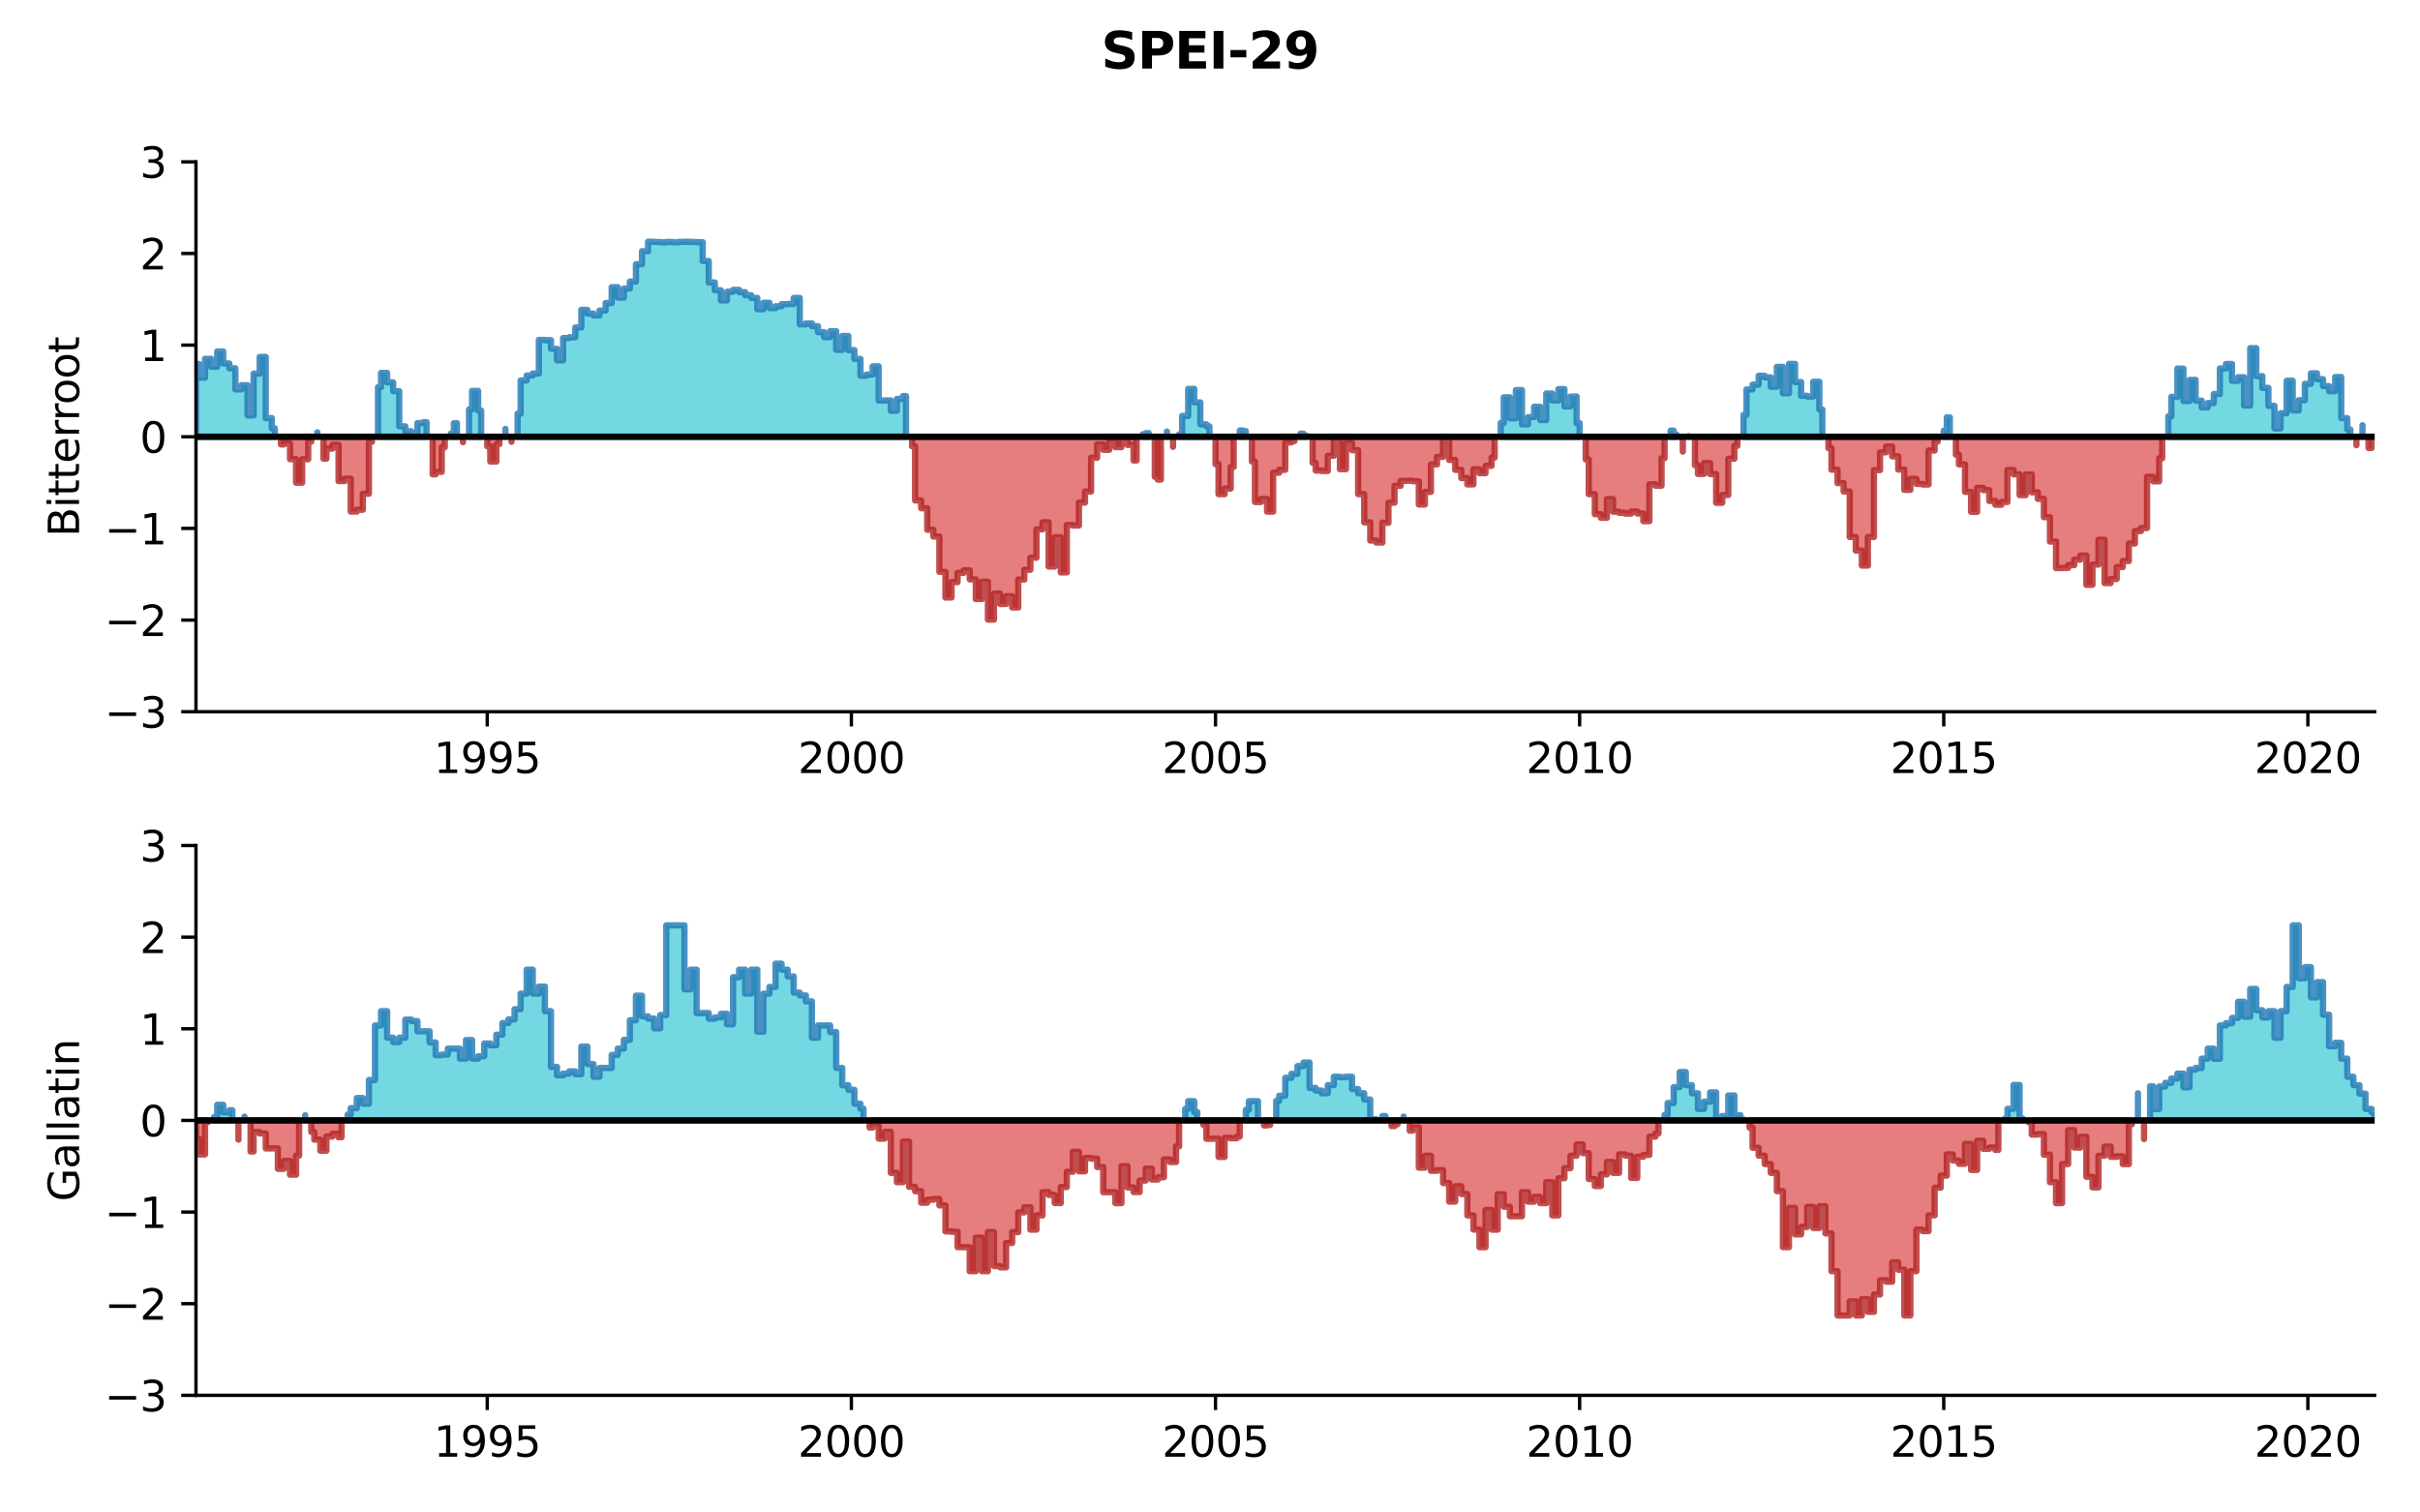 <?xml version="1.0" encoding="utf-8" standalone="no"?>
<!DOCTYPE svg PUBLIC "-//W3C//DTD SVG 1.1//EN"
  "http://www.w3.org/Graphics/SVG/1.1/DTD/svg11.dtd">
<svg xmlns:xlink="http://www.w3.org/1999/xlink" width="576pt" height="360pt" viewBox="0 0 576 360" xmlns="http://www.w3.org/2000/svg" version="1.1">
 <defs>
  <style type="text/css">*{stroke-linejoin: round; stroke-linecap: butt}</style>
 </defs>
 <g id="figure_1">
  <g id="patch_1">
   <path d="M 0 360 
L 576 360 
L 576 0 
L 0 0 
z
" style="fill: #ffffff"/>
  </g>
  <g id="axes_1">
   <g id="patch_2">
    <path d="M 46.64 169.4 
L 565.2 169.4 
L 565.2 38.52 
L 46.64 38.52 
z
" style="fill: #ffffff"/>
   </g>
   <g id="PolyCollection_1">
    <path d="M 46.64 103.96 
L 46.64 86.626 
L 47.362 86.626 
L 47.362 89.887 
L 48.807 89.887 
L 48.807 85.411 
L 50.251 85.411 
L 50.251 87.288 
L 51.696 87.288 
L 51.696 83.654 
L 53.14 83.654 
L 53.14 86.508 
L 54.585 86.508 
L 54.585 87.656 
L 56.029 87.656 
L 56.029 92.683 
L 57.473 92.683 
L 57.473 91.681 
L 58.918 91.681 
L 58.918 98.877 
L 60.362 98.877 
L 60.362 88.932 
L 61.807 88.932 
L 61.807 84.96 
L 63.251 84.96 
L 63.251 99.517 
L 64.696 99.517 
L 64.696 101.944 
L 65.418 101.944 
L 65.418 103.96 
L 65.418 103.96 
L 64.696 103.96 
L 64.696 103.96 
L 63.251 103.96 
L 63.251 103.96 
L 61.807 103.96 
L 61.807 103.96 
L 60.362 103.96 
L 60.362 103.96 
L 58.918 103.96 
L 58.918 103.96 
L 57.473 103.96 
L 57.473 103.96 
L 56.029 103.96 
L 56.029 103.96 
L 54.585 103.96 
L 54.585 103.96 
L 53.14 103.96 
L 53.14 103.96 
L 51.696 103.96 
L 51.696 103.96 
L 50.251 103.96 
L 50.251 103.96 
L 48.807 103.96 
L 48.807 103.96 
L 47.362 103.96 
L 47.362 103.96 
L 46.64 103.96 
z
" clip-path="url(#p530ea63a14)" style="fill: #17becf; fill-opacity: 0.6; stroke: #1f77b4; stroke-opacity: 0.8; stroke-width: 1.5"/>
    <path d="M 75.529 103.96 
L 75.529 102.901 
L 75.529 102.901 
L 75.529 103.96 
L 75.529 103.96 
L 75.529 103.96 
z
" clip-path="url(#p530ea63a14)" style="fill: #17becf; fill-opacity: 0.6; stroke: #1f77b4; stroke-opacity: 0.8; stroke-width: 1.5"/>
    <path d="M 89.974 103.96 
L 89.974 92.169 
L 90.696 92.169 
L 90.696 88.759 
L 92.14 88.759 
L 92.14 91.011 
L 93.585 91.011 
L 93.585 93.107 
L 95.029 93.107 
L 95.029 101.473 
L 96.474 101.473 
L 96.474 102.644 
L 97.918 102.644 
L 97.918 103.32 
L 99.363 103.32 
L 99.363 100.7 
L 100.807 100.7 
L 100.807 100.486 
L 101.529 100.486 
L 101.529 103.96 
L 101.529 103.96 
L 100.807 103.96 
L 100.807 103.96 
L 99.363 103.96 
L 99.363 103.96 
L 97.918 103.96 
L 97.918 103.96 
L 96.474 103.96 
L 96.474 103.96 
L 95.029 103.96 
L 95.029 103.96 
L 93.585 103.96 
L 93.585 103.96 
L 92.14 103.96 
L 92.14 103.96 
L 90.696 103.96 
L 90.696 103.96 
L 89.974 103.96 
z
" clip-path="url(#p530ea63a14)" style="fill: #17becf; fill-opacity: 0.6; stroke: #1f77b4; stroke-opacity: 0.8; stroke-width: 1.5"/>
    <path d="M 107.307 103.96 
L 107.307 103.198 
L 108.029 103.198 
L 108.029 100.725 
L 108.752 100.725 
L 108.752 103.96 
L 108.752 103.96 
L 108.029 103.96 
L 108.029 103.96 
L 107.307 103.96 
z
" clip-path="url(#p530ea63a14)" style="fill: #17becf; fill-opacity: 0.6; stroke: #1f77b4; stroke-opacity: 0.8; stroke-width: 1.5"/>
    <path d="M 111.641 103.96 
L 111.641 97.443 
L 112.363 97.443 
L 112.363 93.046 
L 113.807 93.046 
L 113.807 97.723 
L 114.529 97.723 
L 114.529 103.96 
L 114.529 103.96 
L 113.807 103.96 
L 113.807 103.96 
L 112.363 103.96 
L 112.363 103.96 
L 111.641 103.96 
z
" clip-path="url(#p530ea63a14)" style="fill: #17becf; fill-opacity: 0.6; stroke: #1f77b4; stroke-opacity: 0.8; stroke-width: 1.5"/>
    <path d="M 120.307 103.96 
L 120.307 102.085 
L 120.307 102.085 
L 120.307 103.96 
L 120.307 103.96 
L 120.307 103.96 
z
" clip-path="url(#p530ea63a14)" style="fill: #17becf; fill-opacity: 0.6; stroke: #1f77b4; stroke-opacity: 0.8; stroke-width: 1.5"/>
    <path d="M 123.196 103.96 
L 123.196 98.444 
L 123.918 98.444 
L 123.918 90.557 
L 125.363 90.557 
L 125.363 89.373 
L 126.807 89.373 
L 126.807 88.903 
L 128.252 88.903 
L 128.252 80.912 
L 129.696 80.912 
L 129.696 80.966 
L 131.141 80.966 
L 131.141 83.03 
L 132.585 83.03 
L 132.585 85.771 
L 134.03 85.771 
L 134.03 80.462 
L 135.474 80.462 
L 135.474 80.268 
L 136.919 80.268 
L 136.919 77.953 
L 138.363 77.953 
L 138.363 73.757 
L 139.807 73.757 
L 139.807 74.64 
L 141.252 74.64 
L 141.252 75.074 
L 142.696 75.074 
L 142.696 73.921 
L 144.141 73.921 
L 144.141 72.131 
L 145.585 72.131 
L 145.585 68.359 
L 147.03 68.359 
L 147.03 70.838 
L 148.474 70.838 
L 148.474 68.677 
L 149.919 68.677 
L 149.919 67.016 
L 151.363 67.016 
L 151.363 62.89 
L 152.808 62.89 
L 152.808 59.789 
L 154.252 59.789 
L 154.252 57.531 
L 155.696 57.531 
L 155.696 57.593 
L 157.141 57.593 
L 157.141 57.667 
L 158.585 57.667 
L 158.585 57.578 
L 160.03 57.578 
L 160.03 57.676 
L 161.474 57.676 
L 161.474 57.568 
L 162.919 57.568 
L 162.919 57.531 
L 164.363 57.531 
L 164.363 57.6 
L 165.808 57.6 
L 165.808 57.655 
L 167.252 57.655 
L 167.252 62.125 
L 168.697 62.125 
L 168.697 67.231 
L 170.141 67.231 
L 170.141 69.076 
L 171.586 69.076 
L 171.586 71.505 
L 173.03 71.505 
L 173.03 69.446 
L 174.474 69.446 
L 174.474 69 
L 175.919 69 
L 175.919 69.53 
L 177.363 69.53 
L 177.363 70.262 
L 178.808 70.262 
L 178.808 70.911 
L 180.252 70.911 
L 180.252 73.602 
L 181.697 73.602 
L 181.697 72.065 
L 183.141 72.065 
L 183.141 73.33 
L 184.586 73.33 
L 184.586 72.891 
L 186.03 72.891 
L 186.03 72.397 
L 187.475 72.397 
L 187.475 72.341 
L 188.919 72.341 
L 188.919 70.92 
L 190.363 70.92 
L 190.363 77.209 
L 191.808 77.209 
L 191.808 76.98 
L 193.252 76.98 
L 193.252 77.629 
L 194.697 77.629 
L 194.697 79.058 
L 196.141 79.058 
L 196.141 80.249 
L 197.586 80.249 
L 197.586 78.831 
L 199.03 78.831 
L 199.03 83.267 
L 200.475 83.267 
L 200.475 79.962 
L 201.919 79.962 
L 201.919 83.328 
L 203.364 83.328 
L 203.364 85.432 
L 204.808 85.432 
L 204.808 89.412 
L 206.252 89.412 
L 206.252 89.156 
L 207.697 89.156 
L 207.697 87.195 
L 209.141 87.195 
L 209.141 95.327 
L 210.586 95.327 
L 210.586 95.312 
L 212.03 95.312 
L 212.03 97.755 
L 213.475 97.755 
L 213.475 94.947 
L 214.919 94.947 
L 214.919 94.275 
L 215.641 94.275 
L 215.641 103.96 
L 215.641 103.96 
L 214.919 103.96 
L 214.919 103.96 
L 213.475 103.96 
L 213.475 103.96 
L 212.03 103.96 
L 212.03 103.96 
L 210.586 103.96 
L 210.586 103.96 
L 209.141 103.96 
L 209.141 103.96 
L 207.697 103.96 
L 207.697 103.96 
L 206.252 103.96 
L 206.252 103.96 
L 204.808 103.96 
L 204.808 103.96 
L 203.364 103.96 
L 203.364 103.96 
L 201.919 103.96 
L 201.919 103.96 
L 200.475 103.96 
L 200.475 103.96 
L 199.03 103.96 
L 199.03 103.96 
L 197.586 103.96 
L 197.586 103.96 
L 196.141 103.96 
L 196.141 103.96 
L 194.697 103.96 
L 194.697 103.96 
L 193.252 103.96 
L 193.252 103.96 
L 191.808 103.96 
L 191.808 103.96 
L 190.363 103.96 
L 190.363 103.96 
L 188.919 103.96 
L 188.919 103.96 
L 187.475 103.96 
L 187.475 103.96 
L 186.03 103.96 
L 186.03 103.96 
L 184.586 103.96 
L 184.586 103.96 
L 183.141 103.96 
L 183.141 103.96 
L 181.697 103.96 
L 181.697 103.96 
L 180.252 103.96 
L 180.252 103.96 
L 178.808 103.96 
L 178.808 103.96 
L 177.363 103.96 
L 177.363 103.96 
L 175.919 103.96 
L 175.919 103.96 
L 174.474 103.96 
L 174.474 103.96 
L 173.03 103.96 
L 173.03 103.96 
L 171.586 103.96 
L 171.586 103.96 
L 170.141 103.96 
L 170.141 103.96 
L 168.697 103.96 
L 168.697 103.96 
L 167.252 103.96 
L 167.252 103.96 
L 165.808 103.96 
L 165.808 103.96 
L 164.363 103.96 
L 164.363 103.96 
L 162.919 103.96 
L 162.919 103.96 
L 161.474 103.96 
L 161.474 103.96 
L 160.03 103.96 
L 160.03 103.96 
L 158.585 103.96 
L 158.585 103.96 
L 157.141 103.96 
L 157.141 103.96 
L 155.696 103.96 
L 155.696 103.96 
L 154.252 103.96 
L 154.252 103.96 
L 152.808 103.96 
L 152.808 103.96 
L 151.363 103.96 
L 151.363 103.96 
L 149.919 103.96 
L 149.919 103.96 
L 148.474 103.96 
L 148.474 103.96 
L 147.03 103.96 
L 147.03 103.96 
L 145.585 103.96 
L 145.585 103.96 
L 144.141 103.96 
L 144.141 103.96 
L 142.696 103.96 
L 142.696 103.96 
L 141.252 103.96 
L 141.252 103.96 
L 139.807 103.96 
L 139.807 103.96 
L 138.363 103.96 
L 138.363 103.96 
L 136.919 103.96 
L 136.919 103.96 
L 135.474 103.96 
L 135.474 103.96 
L 134.03 103.96 
L 134.03 103.96 
L 132.585 103.96 
L 132.585 103.96 
L 131.141 103.96 
L 131.141 103.96 
L 129.696 103.96 
L 129.696 103.96 
L 128.252 103.96 
L 128.252 103.96 
L 126.807 103.96 
L 126.807 103.96 
L 125.363 103.96 
L 125.363 103.96 
L 123.918 103.96 
L 123.918 103.96 
L 123.196 103.96 
z
" clip-path="url(#p530ea63a14)" style="fill: #17becf; fill-opacity: 0.6; stroke: #1f77b4; stroke-opacity: 0.8; stroke-width: 1.5"/>
    <path d="M 271.975 103.96 
L 271.975 103.376 
L 272.697 103.376 
L 272.697 103.104 
L 273.42 103.104 
L 273.42 103.96 
L 273.42 103.96 
L 272.697 103.96 
L 272.697 103.96 
L 271.975 103.96 
z
" clip-path="url(#p530ea63a14)" style="fill: #17becf; fill-opacity: 0.6; stroke: #1f77b4; stroke-opacity: 0.8; stroke-width: 1.5"/>
    <path d="M 277.753 103.96 
L 277.753 102.717 
L 277.753 102.717 
L 277.753 103.96 
L 277.753 103.96 
L 277.753 103.96 
z
" clip-path="url(#p530ea63a14)" style="fill: #17becf; fill-opacity: 0.6; stroke: #1f77b4; stroke-opacity: 0.8; stroke-width: 1.5"/>
    <path d="M 280.642 103.96 
L 280.642 103.403 
L 281.364 103.403 
L 281.364 99.003 
L 282.809 99.003 
L 282.809 92.566 
L 284.253 92.566 
L 284.253 95.776 
L 285.698 95.776 
L 285.698 101.004 
L 287.142 101.004 
L 287.142 101.475 
L 287.864 101.475 
L 287.864 103.96 
L 287.864 103.96 
L 287.142 103.96 
L 287.142 103.96 
L 285.698 103.96 
L 285.698 103.96 
L 284.253 103.96 
L 284.253 103.96 
L 282.809 103.96 
L 282.809 103.96 
L 281.364 103.96 
L 281.364 103.96 
L 280.642 103.96 
z
" clip-path="url(#p530ea63a14)" style="fill: #17becf; fill-opacity: 0.6; stroke: #1f77b4; stroke-opacity: 0.8; stroke-width: 1.5"/>
    <path d="M 295.087 103.96 
L 295.087 102.456 
L 295.809 102.456 
L 295.809 102.613 
L 296.531 102.613 
L 296.531 103.96 
L 296.531 103.96 
L 295.809 103.96 
L 295.809 103.96 
L 295.087 103.96 
z
" clip-path="url(#p530ea63a14)" style="fill: #17becf; fill-opacity: 0.6; stroke: #1f77b4; stroke-opacity: 0.8; stroke-width: 1.5"/>
    <path d="M 309.531 103.96 
L 309.531 103.222 
L 310.253 103.222 
L 310.253 103.699 
L 310.976 103.699 
L 310.976 103.96 
L 310.976 103.96 
L 310.253 103.96 
L 310.253 103.96 
L 309.531 103.96 
z
" clip-path="url(#p530ea63a14)" style="fill: #17becf; fill-opacity: 0.6; stroke: #1f77b4; stroke-opacity: 0.8; stroke-width: 1.5"/>
    <path d="M 357.198 103.96 
L 357.198 100.683 
L 357.92 100.683 
L 357.92 94.57 
L 359.365 94.57 
L 359.365 99.569 
L 360.809 99.569 
L 360.809 92.846 
L 362.254 92.846 
L 362.254 100.988 
L 363.698 100.988 
L 363.698 99.283 
L 365.143 99.283 
L 365.143 96.808 
L 366.587 96.808 
L 366.587 99.986 
L 368.032 99.986 
L 368.032 93.668 
L 369.476 93.668 
L 369.476 95.334 
L 370.921 95.334 
L 370.921 92.613 
L 372.365 92.613 
L 372.365 96.721 
L 373.809 96.721 
L 373.809 94.381 
L 375.254 94.381 
L 375.254 100.715 
L 375.976 100.715 
L 375.976 103.96 
L 375.976 103.96 
L 375.254 103.96 
L 375.254 103.96 
L 373.809 103.96 
L 373.809 103.96 
L 372.365 103.96 
L 372.365 103.96 
L 370.921 103.96 
L 370.921 103.96 
L 369.476 103.96 
L 369.476 103.96 
L 368.032 103.96 
L 368.032 103.96 
L 366.587 103.96 
L 366.587 103.96 
L 365.143 103.96 
L 365.143 103.96 
L 363.698 103.96 
L 363.698 103.96 
L 362.254 103.96 
L 362.254 103.96 
L 360.809 103.96 
L 360.809 103.96 
L 359.365 103.96 
L 359.365 103.96 
L 357.92 103.96 
L 357.92 103.96 
L 357.198 103.96 
z
" clip-path="url(#p530ea63a14)" style="fill: #17becf; fill-opacity: 0.6; stroke: #1f77b4; stroke-opacity: 0.8; stroke-width: 1.5"/>
    <path d="M 397.643 103.96 
L 397.643 102.481 
L 398.365 102.481 
L 398.365 103.469 
L 399.087 103.469 
L 399.087 103.96 
L 399.087 103.96 
L 398.365 103.96 
L 398.365 103.96 
L 397.643 103.96 
z
" clip-path="url(#p530ea63a14)" style="fill: #17becf; fill-opacity: 0.6; stroke: #1f77b4; stroke-opacity: 0.8; stroke-width: 1.5"/>
    <path d="M 401.976 103.96 
L 401.976 103.809 
L 401.976 103.809 
L 401.976 103.96 
L 401.976 103.96 
L 401.976 103.96 
z
" clip-path="url(#p530ea63a14)" style="fill: #17becf; fill-opacity: 0.6; stroke: #1f77b4; stroke-opacity: 0.8; stroke-width: 1.5"/>
    <path d="M 414.976 103.96 
L 414.976 98.752 
L 415.699 98.752 
L 415.699 92.693 
L 417.143 92.693 
L 417.143 91.551 
L 418.588 91.551 
L 418.588 89.445 
L 420.032 89.445 
L 420.032 89.82 
L 421.477 89.82 
L 421.477 92.044 
L 422.921 92.044 
L 422.921 87.316 
L 424.365 87.316 
L 424.365 93.602 
L 425.81 93.602 
L 425.81 86.618 
L 427.254 86.618 
L 427.254 90.943 
L 428.699 90.943 
L 428.699 94.213 
L 430.143 94.213 
L 430.143 94.396 
L 431.588 94.396 
L 431.588 90.864 
L 433.032 90.864 
L 433.032 97.469 
L 433.754 97.469 
L 433.754 103.96 
L 433.754 103.96 
L 433.032 103.96 
L 433.032 103.96 
L 431.588 103.96 
L 431.588 103.96 
L 430.143 103.96 
L 430.143 103.96 
L 428.699 103.96 
L 428.699 103.96 
L 427.254 103.96 
L 427.254 103.96 
L 425.81 103.96 
L 425.81 103.96 
L 424.365 103.96 
L 424.365 103.96 
L 422.921 103.96 
L 422.921 103.96 
L 421.477 103.96 
L 421.477 103.96 
L 420.032 103.96 
L 420.032 103.96 
L 418.588 103.96 
L 418.588 103.96 
L 417.143 103.96 
L 417.143 103.96 
L 415.699 103.96 
L 415.699 103.96 
L 414.976 103.96 
z
" clip-path="url(#p530ea63a14)" style="fill: #17becf; fill-opacity: 0.6; stroke: #1f77b4; stroke-opacity: 0.8; stroke-width: 1.5"/>
    <path d="M 462.644 103.96 
L 462.644 102.5 
L 463.366 102.5 
L 463.366 99.333 
L 464.088 99.333 
L 464.088 103.96 
L 464.088 103.96 
L 463.366 103.96 
L 463.366 103.96 
L 462.644 103.96 
z
" clip-path="url(#p530ea63a14)" style="fill: #17becf; fill-opacity: 0.6; stroke: #1f77b4; stroke-opacity: 0.8; stroke-width: 1.5"/>
    <path d="M 516.088 103.96 
L 516.088 99.093 
L 516.811 99.093 
L 516.811 94.467 
L 518.255 94.467 
L 518.255 87.73 
L 519.7 87.73 
L 519.7 95.453 
L 521.144 95.453 
L 521.144 90.424 
L 522.589 90.424 
L 522.589 95.365 
L 524.033 95.365 
L 524.033 96.958 
L 525.477 96.958 
L 525.477 95.919 
L 526.922 95.919 
L 526.922 93.792 
L 528.366 93.792 
L 528.366 87.698 
L 529.811 87.698 
L 529.811 86.633 
L 531.255 86.633 
L 531.255 90.643 
L 532.7 90.643 
L 532.7 89.789 
L 534.144 89.789 
L 534.144 96.517 
L 535.589 96.517 
L 535.589 82.862 
L 537.033 82.862 
L 537.033 89.526 
L 538.478 89.526 
L 538.478 92.331 
L 539.922 92.331 
L 539.922 96.599 
L 541.366 96.599 
L 541.366 101.973 
L 542.811 101.973 
L 542.811 98.352 
L 544.255 98.352 
L 544.255 90.628 
L 545.7 90.628 
L 545.7 97.683 
L 547.144 97.683 
L 547.144 95.263 
L 548.589 95.263 
L 548.589 91.37 
L 550.033 91.37 
L 550.033 88.85 
L 551.478 88.85 
L 551.478 90.253 
L 552.922 90.253 
L 552.922 91.896 
L 554.367 91.896 
L 554.367 93.092 
L 555.811 93.092 
L 555.811 89.744 
L 557.255 89.744 
L 557.255 99.526 
L 558.7 99.526 
L 558.7 102.234 
L 559.422 102.234 
L 559.422 103.96 
L 559.422 103.96 
L 558.7 103.96 
L 558.7 103.96 
L 557.255 103.96 
L 557.255 103.96 
L 555.811 103.96 
L 555.811 103.96 
L 554.367 103.96 
L 554.367 103.96 
L 552.922 103.96 
L 552.922 103.96 
L 551.478 103.96 
L 551.478 103.96 
L 550.033 103.96 
L 550.033 103.96 
L 548.589 103.96 
L 548.589 103.96 
L 547.144 103.96 
L 547.144 103.96 
L 545.7 103.96 
L 545.7 103.96 
L 544.255 103.96 
L 544.255 103.96 
L 542.811 103.96 
L 542.811 103.96 
L 541.366 103.96 
L 541.366 103.96 
L 539.922 103.96 
L 539.922 103.96 
L 538.478 103.96 
L 538.478 103.96 
L 537.033 103.96 
L 537.033 103.96 
L 535.589 103.96 
L 535.589 103.96 
L 534.144 103.96 
L 534.144 103.96 
L 532.7 103.96 
L 532.7 103.96 
L 531.255 103.96 
L 531.255 103.96 
L 529.811 103.96 
L 529.811 103.96 
L 528.366 103.96 
L 528.366 103.96 
L 526.922 103.96 
L 526.922 103.96 
L 525.477 103.96 
L 525.477 103.96 
L 524.033 103.96 
L 524.033 103.96 
L 522.589 103.96 
L 522.589 103.96 
L 521.144 103.96 
L 521.144 103.96 
L 519.7 103.96 
L 519.7 103.96 
L 518.255 103.96 
L 518.255 103.96 
L 516.811 103.96 
L 516.811 103.96 
L 516.088 103.96 
z
" clip-path="url(#p530ea63a14)" style="fill: #17becf; fill-opacity: 0.6; stroke: #1f77b4; stroke-opacity: 0.8; stroke-width: 1.5"/>
    <path d="M 562.311 103.96 
L 562.311 101.212 
L 562.311 101.212 
L 562.311 103.96 
L 562.311 103.96 
L 562.311 103.96 
z
" clip-path="url(#p530ea63a14)" style="fill: #17becf; fill-opacity: 0.6; stroke: #1f77b4; stroke-opacity: 0.8; stroke-width: 1.5"/>
   </g>
   <g id="PolyCollection_2">
    <path d="M 66.862 103.96 
L 66.862 105.781 
L 67.585 105.781 
L 67.585 105.519 
L 69.029 105.519 
L 69.029 109.287 
L 70.474 109.287 
L 70.474 114.896 
L 71.918 114.896 
L 71.918 109.312 
L 73.362 109.312 
L 73.362 105.118 
L 74.085 105.118 
L 74.085 103.96 
L 74.085 103.96 
L 73.362 103.96 
L 73.362 103.96 
L 71.918 103.96 
L 71.918 103.96 
L 70.474 103.96 
L 70.474 103.96 
L 69.029 103.96 
L 69.029 103.96 
L 67.585 103.96 
L 67.585 103.96 
L 66.862 103.96 
z
" clip-path="url(#p530ea63a14)" style="fill: #d62728; fill-opacity: 0.6; stroke: #b22222; stroke-opacity: 0.8; stroke-width: 1.5"/>
    <path d="M 76.974 103.96 
L 76.974 109.169 
L 77.696 109.169 
L 77.696 106.778 
L 79.14 106.778 
L 79.14 105.867 
L 80.585 105.867 
L 80.585 114.503 
L 82.029 114.503 
L 82.029 113.941 
L 83.474 113.941 
L 83.474 121.764 
L 84.918 121.764 
L 84.918 121.329 
L 86.363 121.329 
L 86.363 117.522 
L 87.807 117.522 
L 87.807 105.156 
L 88.529 105.156 
L 88.529 103.96 
L 88.529 103.96 
L 87.807 103.96 
L 87.807 103.96 
L 86.363 103.96 
L 86.363 103.96 
L 84.918 103.96 
L 84.918 103.96 
L 83.474 103.96 
L 83.474 103.96 
L 82.029 103.96 
L 82.029 103.96 
L 80.585 103.96 
L 80.585 103.96 
L 79.14 103.96 
L 79.14 103.96 
L 77.696 103.96 
L 77.696 103.96 
L 76.974 103.96 
z
" clip-path="url(#p530ea63a14)" style="fill: #d62728; fill-opacity: 0.6; stroke: #b22222; stroke-opacity: 0.8; stroke-width: 1.5"/>
    <path d="M 102.974 103.96 
L 102.974 112.899 
L 103.696 112.899 
L 103.696 112.307 
L 105.141 112.307 
L 105.141 106.452 
L 105.863 106.452 
L 105.863 103.96 
L 105.863 103.96 
L 105.141 103.96 
L 105.141 103.96 
L 103.696 103.96 
L 103.696 103.96 
L 102.974 103.96 
z
" clip-path="url(#p530ea63a14)" style="fill: #d62728; fill-opacity: 0.6; stroke: #b22222; stroke-opacity: 0.8; stroke-width: 1.5"/>
    <path d="M 110.196 103.96 
L 110.196 105.259 
L 110.196 105.259 
L 110.196 103.96 
L 110.196 103.96 
L 110.196 103.96 
z
" clip-path="url(#p530ea63a14)" style="fill: #d62728; fill-opacity: 0.6; stroke: #b22222; stroke-opacity: 0.8; stroke-width: 1.5"/>
    <path d="M 115.974 103.96 
L 115.974 106.214 
L 116.696 106.214 
L 116.696 109.851 
L 118.141 109.851 
L 118.141 105.703 
L 118.863 105.703 
L 118.863 103.96 
L 118.863 103.96 
L 118.141 103.96 
L 118.141 103.96 
L 116.696 103.96 
L 116.696 103.96 
L 115.974 103.96 
z
" clip-path="url(#p530ea63a14)" style="fill: #d62728; fill-opacity: 0.6; stroke: #b22222; stroke-opacity: 0.8; stroke-width: 1.5"/>
    <path d="M 121.752 103.96 
L 121.752 105.143 
L 121.752 105.143 
L 121.752 103.96 
L 121.752 103.96 
L 121.752 103.96 
z
" clip-path="url(#p530ea63a14)" style="fill: #d62728; fill-opacity: 0.6; stroke: #b22222; stroke-opacity: 0.8; stroke-width: 1.5"/>
    <path d="M 217.086 103.96 
L 217.086 106.221 
L 217.808 106.221 
L 217.808 119.115 
L 219.253 119.115 
L 219.253 120.971 
L 220.697 120.971 
L 220.697 126.106 
L 222.142 126.106 
L 222.142 127.702 
L 223.586 127.702 
L 223.586 136.108 
L 225.03 136.108 
L 225.03 142.223 
L 226.475 142.223 
L 226.475 138.562 
L 227.919 138.562 
L 227.919 136.353 
L 229.364 136.353 
L 229.364 135.756 
L 230.808 135.756 
L 230.808 137.892 
L 232.253 137.892 
L 232.253 142.581 
L 233.697 142.581 
L 233.697 138.451 
L 235.142 138.451 
L 235.142 147.473 
L 236.586 147.473 
L 236.586 141.276 
L 238.031 141.276 
L 238.031 143.753 
L 239.475 143.753 
L 239.475 141.901 
L 240.919 141.901 
L 240.919 144.592 
L 242.364 144.592 
L 242.364 137.942 
L 243.808 137.942 
L 243.808 135.615 
L 245.253 135.615 
L 245.253 132.743 
L 246.697 132.743 
L 246.697 126 
L 248.142 126 
L 248.142 124.325 
L 249.586 124.325 
L 249.586 134.841 
L 251.031 134.841 
L 251.031 127.871 
L 252.475 127.871 
L 252.475 136.239 
L 253.92 136.239 
L 253.92 124.964 
L 255.364 124.964 
L 255.364 125.088 
L 256.808 125.088 
L 256.808 119.619 
L 258.253 119.619 
L 258.253 116.99 
L 259.697 116.99 
L 259.697 108.955 
L 261.142 108.955 
L 261.142 105.765 
L 262.586 105.765 
L 262.586 107.055 
L 264.031 107.055 
L 264.031 105.057 
L 265.475 105.057 
L 265.475 106.424 
L 266.92 106.424 
L 266.92 104.806 
L 268.364 104.806 
L 268.364 105.902 
L 269.809 105.902 
L 269.809 109.609 
L 270.531 109.609 
L 270.531 103.96 
L 270.531 103.96 
L 269.809 103.96 
L 269.809 103.96 
L 268.364 103.96 
L 268.364 103.96 
L 266.92 103.96 
L 266.92 103.96 
L 265.475 103.96 
L 265.475 103.96 
L 264.031 103.96 
L 264.031 103.96 
L 262.586 103.96 
L 262.586 103.96 
L 261.142 103.96 
L 261.142 103.96 
L 259.697 103.96 
L 259.697 103.96 
L 258.253 103.96 
L 258.253 103.96 
L 256.808 103.96 
L 256.808 103.96 
L 255.364 103.96 
L 255.364 103.96 
L 253.92 103.96 
L 253.92 103.96 
L 252.475 103.96 
L 252.475 103.96 
L 251.031 103.96 
L 251.031 103.96 
L 249.586 103.96 
L 249.586 103.96 
L 248.142 103.96 
L 248.142 103.96 
L 246.697 103.96 
L 246.697 103.96 
L 245.253 103.96 
L 245.253 103.96 
L 243.808 103.96 
L 243.808 103.96 
L 242.364 103.96 
L 242.364 103.96 
L 240.919 103.96 
L 240.919 103.96 
L 239.475 103.96 
L 239.475 103.96 
L 238.031 103.96 
L 238.031 103.96 
L 236.586 103.96 
L 236.586 103.96 
L 235.142 103.96 
L 235.142 103.96 
L 233.697 103.96 
L 233.697 103.96 
L 232.253 103.96 
L 232.253 103.96 
L 230.808 103.96 
L 230.808 103.96 
L 229.364 103.96 
L 229.364 103.96 
L 227.919 103.96 
L 227.919 103.96 
L 226.475 103.96 
L 226.475 103.96 
L 225.03 103.96 
L 225.03 103.96 
L 223.586 103.96 
L 223.586 103.96 
L 222.142 103.96 
L 222.142 103.96 
L 220.697 103.96 
L 220.697 103.96 
L 219.253 103.96 
L 219.253 103.96 
L 217.808 103.96 
L 217.808 103.96 
L 217.086 103.96 
z
" clip-path="url(#p530ea63a14)" style="fill: #d62728; fill-opacity: 0.6; stroke: #b22222; stroke-opacity: 0.8; stroke-width: 1.5"/>
    <path d="M 274.864 103.96 
L 274.864 113.493 
L 275.586 113.493 
L 275.586 114.155 
L 276.309 114.155 
L 276.309 103.96 
L 276.309 103.96 
L 275.586 103.96 
L 275.586 103.96 
L 274.864 103.96 
z
" clip-path="url(#p530ea63a14)" style="fill: #d62728; fill-opacity: 0.6; stroke: #b22222; stroke-opacity: 0.8; stroke-width: 1.5"/>
    <path d="M 279.198 103.96 
L 279.198 106.354 
L 279.198 106.354 
L 279.198 103.96 
L 279.198 103.96 
L 279.198 103.96 
z
" clip-path="url(#p530ea63a14)" style="fill: #d62728; fill-opacity: 0.6; stroke: #b22222; stroke-opacity: 0.8; stroke-width: 1.5"/>
    <path d="M 289.309 103.96 
L 289.309 110.485 
L 290.031 110.485 
L 290.031 117.62 
L 291.475 117.62 
L 291.475 116.292 
L 292.92 116.292 
L 292.92 111.147 
L 293.642 111.147 
L 293.642 103.96 
L 293.642 103.96 
L 292.92 103.96 
L 292.92 103.96 
L 291.475 103.96 
L 291.475 103.96 
L 290.031 103.96 
L 290.031 103.96 
L 289.309 103.96 
z
" clip-path="url(#p530ea63a14)" style="fill: #d62728; fill-opacity: 0.6; stroke: #b22222; stroke-opacity: 0.8; stroke-width: 1.5"/>
    <path d="M 297.975 103.96 
L 297.975 109.841 
L 298.698 109.841 
L 298.698 119.487 
L 300.142 119.487 
L 300.142 118.769 
L 301.587 118.769 
L 301.587 121.774 
L 303.031 121.774 
L 303.031 112.509 
L 304.476 112.509 
L 304.476 111.822 
L 305.92 111.822 
L 305.92 105.304 
L 307.364 105.304 
L 307.364 104.987 
L 308.087 104.987 
L 308.087 103.96 
L 308.087 103.96 
L 307.364 103.96 
L 307.364 103.96 
L 305.92 103.96 
L 305.92 103.96 
L 304.476 103.96 
L 304.476 103.96 
L 303.031 103.96 
L 303.031 103.96 
L 301.587 103.96 
L 301.587 103.96 
L 300.142 103.96 
L 300.142 103.96 
L 298.698 103.96 
L 298.698 103.96 
L 297.975 103.96 
z
" clip-path="url(#p530ea63a14)" style="fill: #d62728; fill-opacity: 0.6; stroke: #b22222; stroke-opacity: 0.8; stroke-width: 1.5"/>
    <path d="M 312.42 103.96 
L 312.42 110.161 
L 313.142 110.161 
L 313.142 112.001 
L 314.587 112.001 
L 314.587 112.102 
L 316.031 112.102 
L 316.031 108.47 
L 317.476 108.47 
L 317.476 104.849 
L 318.92 104.849 
L 318.92 111.668 
L 320.365 111.668 
L 320.365 105.452 
L 321.809 105.452 
L 321.809 107.152 
L 323.253 107.152 
L 323.253 117.612 
L 324.698 117.612 
L 324.698 124.327 
L 326.142 124.327 
L 326.142 128.655 
L 327.587 128.655 
L 327.587 129.138 
L 329.031 129.138 
L 329.031 124.43 
L 330.476 124.43 
L 330.476 119.661 
L 331.92 119.661 
L 331.92 115.626 
L 333.365 115.626 
L 333.365 114.466 
L 334.809 114.466 
L 334.809 114.435 
L 336.254 114.435 
L 336.254 114.537 
L 337.698 114.537 
L 337.698 120.08 
L 339.143 120.08 
L 339.143 117.078 
L 340.587 117.078 
L 340.587 110.541 
L 342.031 110.541 
L 342.031 108.746 
L 343.476 108.746 
L 343.476 104.101 
L 344.92 104.101 
L 344.92 109.471 
L 346.365 109.471 
L 346.365 111.832 
L 347.809 111.832 
L 347.809 113.79 
L 349.254 113.79 
L 349.254 115.29 
L 350.698 115.29 
L 350.698 111.723 
L 352.143 111.723 
L 352.143 112.62 
L 353.587 112.62 
L 353.587 110.882 
L 355.032 110.882 
L 355.032 108.912 
L 355.754 108.912 
L 355.754 103.96 
L 355.754 103.96 
L 355.032 103.96 
L 355.032 103.96 
L 353.587 103.96 
L 353.587 103.96 
L 352.143 103.96 
L 352.143 103.96 
L 350.698 103.96 
L 350.698 103.96 
L 349.254 103.96 
L 349.254 103.96 
L 347.809 103.96 
L 347.809 103.96 
L 346.365 103.96 
L 346.365 103.96 
L 344.92 103.96 
L 344.92 103.96 
L 343.476 103.96 
L 343.476 103.96 
L 342.031 103.96 
L 342.031 103.96 
L 340.587 103.96 
L 340.587 103.96 
L 339.143 103.96 
L 339.143 103.96 
L 337.698 103.96 
L 337.698 103.96 
L 336.254 103.96 
L 336.254 103.96 
L 334.809 103.96 
L 334.809 103.96 
L 333.365 103.96 
L 333.365 103.96 
L 331.92 103.96 
L 331.92 103.96 
L 330.476 103.96 
L 330.476 103.96 
L 329.031 103.96 
L 329.031 103.96 
L 327.587 103.96 
L 327.587 103.96 
L 326.142 103.96 
L 326.142 103.96 
L 324.698 103.96 
L 324.698 103.96 
L 323.253 103.96 
L 323.253 103.96 
L 321.809 103.96 
L 321.809 103.96 
L 320.365 103.96 
L 320.365 103.96 
L 318.92 103.96 
L 318.92 103.96 
L 317.476 103.96 
L 317.476 103.96 
L 316.031 103.96 
L 316.031 103.96 
L 314.587 103.96 
L 314.587 103.96 
L 313.142 103.96 
L 313.142 103.96 
L 312.42 103.96 
z
" clip-path="url(#p530ea63a14)" style="fill: #d62728; fill-opacity: 0.6; stroke: #b22222; stroke-opacity: 0.8; stroke-width: 1.5"/>
    <path d="M 377.421 103.96 
L 377.421 109.367 
L 378.143 109.367 
L 378.143 117.619 
L 379.587 117.619 
L 379.587 122.377 
L 381.032 122.377 
L 381.032 123.235 
L 382.476 123.235 
L 382.476 118.793 
L 383.921 118.793 
L 383.921 121.798 
L 385.365 121.798 
L 385.365 122.069 
L 386.81 122.069 
L 386.81 122.244 
L 388.254 122.244 
L 388.254 121.749 
L 389.698 121.749 
L 389.698 122.222 
L 391.143 122.222 
L 391.143 124.045 
L 392.587 124.045 
L 392.587 115.277 
L 394.032 115.277 
L 394.032 115.602 
L 395.476 115.602 
L 395.476 109.071 
L 396.199 109.071 
L 396.199 103.96 
L 396.199 103.96 
L 395.476 103.96 
L 395.476 103.96 
L 394.032 103.96 
L 394.032 103.96 
L 392.587 103.96 
L 392.587 103.96 
L 391.143 103.96 
L 391.143 103.96 
L 389.698 103.96 
L 389.698 103.96 
L 388.254 103.96 
L 388.254 103.96 
L 386.81 103.96 
L 386.81 103.96 
L 385.365 103.96 
L 385.365 103.96 
L 383.921 103.96 
L 383.921 103.96 
L 382.476 103.96 
L 382.476 103.96 
L 381.032 103.96 
L 381.032 103.96 
L 379.587 103.96 
L 379.587 103.96 
L 378.143 103.96 
L 378.143 103.96 
L 377.421 103.96 
z
" clip-path="url(#p530ea63a14)" style="fill: #d62728; fill-opacity: 0.6; stroke: #b22222; stroke-opacity: 0.8; stroke-width: 1.5"/>
    <path d="M 400.532 103.96 
L 400.532 107.481 
L 400.532 107.481 
L 400.532 103.96 
L 400.532 103.96 
L 400.532 103.96 
z
" clip-path="url(#p530ea63a14)" style="fill: #d62728; fill-opacity: 0.6; stroke: #b22222; stroke-opacity: 0.8; stroke-width: 1.5"/>
    <path d="M 403.421 103.96 
L 403.421 110.738 
L 404.143 110.738 
L 404.143 112.809 
L 405.588 112.809 
L 405.588 110.24 
L 407.032 110.24 
L 407.032 112.845 
L 408.476 112.845 
L 408.476 119.676 
L 409.921 119.676 
L 409.921 117.815 
L 411.365 117.815 
L 411.365 109.183 
L 412.81 109.183 
L 412.81 106.113 
L 413.532 106.113 
L 413.532 103.96 
L 413.532 103.96 
L 412.81 103.96 
L 412.81 103.96 
L 411.365 103.96 
L 411.365 103.96 
L 409.921 103.96 
L 409.921 103.96 
L 408.476 103.96 
L 408.476 103.96 
L 407.032 103.96 
L 407.032 103.96 
L 405.588 103.96 
L 405.588 103.96 
L 404.143 103.96 
L 404.143 103.96 
L 403.421 103.96 
z
" clip-path="url(#p530ea63a14)" style="fill: #d62728; fill-opacity: 0.6; stroke: #b22222; stroke-opacity: 0.8; stroke-width: 1.5"/>
    <path d="M 435.199 103.96 
L 435.199 106.67 
L 435.921 106.67 
L 435.921 111.785 
L 437.366 111.785 
L 437.366 114.988 
L 438.81 114.988 
L 438.81 116.983 
L 440.254 116.983 
L 440.254 127.814 
L 441.699 127.814 
L 441.699 131.052 
L 443.143 131.052 
L 443.143 134.625 
L 444.588 134.625 
L 444.588 127.811 
L 446.032 127.811 
L 446.032 111.898 
L 447.477 111.898 
L 447.477 107.658 
L 448.921 107.658 
L 448.921 106.305 
L 450.366 106.305 
L 450.366 108.609 
L 451.81 108.609 
L 451.81 111.766 
L 453.255 111.766 
L 453.255 116.593 
L 454.699 116.593 
L 454.699 113.97 
L 456.144 113.97 
L 456.144 115.185 
L 457.588 115.185 
L 457.588 115.325 
L 459.032 115.325 
L 459.032 107.23 
L 460.477 107.23 
L 460.477 105.117 
L 461.199 105.117 
L 461.199 103.96 
L 461.199 103.96 
L 460.477 103.96 
L 460.477 103.96 
L 459.032 103.96 
L 459.032 103.96 
L 457.588 103.96 
L 457.588 103.96 
L 456.144 103.96 
L 456.144 103.96 
L 454.699 103.96 
L 454.699 103.96 
L 453.255 103.96 
L 453.255 103.96 
L 451.81 103.96 
L 451.81 103.96 
L 450.366 103.96 
L 450.366 103.96 
L 448.921 103.96 
L 448.921 103.96 
L 447.477 103.96 
L 447.477 103.96 
L 446.032 103.96 
L 446.032 103.96 
L 444.588 103.96 
L 444.588 103.96 
L 443.143 103.96 
L 443.143 103.96 
L 441.699 103.96 
L 441.699 103.96 
L 440.254 103.96 
L 440.254 103.96 
L 438.81 103.96 
L 438.81 103.96 
L 437.366 103.96 
L 437.366 103.96 
L 435.921 103.96 
L 435.921 103.96 
L 435.199 103.96 
z
" clip-path="url(#p530ea63a14)" style="fill: #d62728; fill-opacity: 0.6; stroke: #b22222; stroke-opacity: 0.8; stroke-width: 1.5"/>
    <path d="M 465.532 103.96 
L 465.532 108.21 
L 466.255 108.21 
L 466.255 110.539 
L 467.699 110.539 
L 467.699 117.07 
L 469.144 117.07 
L 469.144 121.827 
L 470.588 121.827 
L 470.588 116.139 
L 472.033 116.139 
L 472.033 116.661 
L 473.477 116.661 
L 473.477 119.238 
L 474.921 119.238 
L 474.921 120.14 
L 476.366 120.14 
L 476.366 119.48 
L 477.81 119.48 
L 477.81 111.858 
L 479.255 111.858 
L 479.255 112.904 
L 480.699 112.904 
L 480.699 117.842 
L 482.144 117.842 
L 482.144 112.935 
L 483.588 112.935 
L 483.588 117.191 
L 485.033 117.191 
L 485.033 118.743 
L 486.477 118.743 
L 486.477 123.104 
L 487.922 123.104 
L 487.922 128.903 
L 489.366 128.903 
L 489.366 135.221 
L 490.81 135.221 
L 490.81 135.178 
L 492.255 135.178 
L 492.255 134.51 
L 493.699 134.51 
L 493.699 133.204 
L 495.144 133.204 
L 495.144 132.22 
L 496.588 132.22 
L 496.588 139.196 
L 498.033 139.196 
L 498.033 134.381 
L 499.477 134.381 
L 499.477 128.47 
L 500.922 128.47 
L 500.922 138.786 
L 502.366 138.786 
L 502.366 137.814 
L 503.811 137.814 
L 503.811 134.975 
L 505.255 134.975 
L 505.255 133.534 
L 506.699 133.534 
L 506.699 129.371 
L 508.144 129.371 
L 508.144 126.4 
L 509.588 126.4 
L 509.588 125.685 
L 511.033 125.685 
L 511.033 113.487 
L 512.477 113.487 
L 512.477 114.56 
L 513.922 114.56 
L 513.922 109.07 
L 514.644 109.07 
L 514.644 103.96 
L 514.644 103.96 
L 513.922 103.96 
L 513.922 103.96 
L 512.477 103.96 
L 512.477 103.96 
L 511.033 103.96 
L 511.033 103.96 
L 509.588 103.96 
L 509.588 103.96 
L 508.144 103.96 
L 508.144 103.96 
L 506.699 103.96 
L 506.699 103.96 
L 505.255 103.96 
L 505.255 103.96 
L 503.811 103.96 
L 503.811 103.96 
L 502.366 103.96 
L 502.366 103.96 
L 500.922 103.96 
L 500.922 103.96 
L 499.477 103.96 
L 499.477 103.96 
L 498.033 103.96 
L 498.033 103.96 
L 496.588 103.96 
L 496.588 103.96 
L 495.144 103.96 
L 495.144 103.96 
L 493.699 103.96 
L 493.699 103.96 
L 492.255 103.96 
L 492.255 103.96 
L 490.81 103.96 
L 490.81 103.96 
L 489.366 103.96 
L 489.366 103.96 
L 487.922 103.96 
L 487.922 103.96 
L 486.477 103.96 
L 486.477 103.96 
L 485.033 103.96 
L 485.033 103.96 
L 483.588 103.96 
L 483.588 103.96 
L 482.144 103.96 
L 482.144 103.96 
L 480.699 103.96 
L 480.699 103.96 
L 479.255 103.96 
L 479.255 103.96 
L 477.81 103.96 
L 477.81 103.96 
L 476.366 103.96 
L 476.366 103.96 
L 474.921 103.96 
L 474.921 103.96 
L 473.477 103.96 
L 473.477 103.96 
L 472.033 103.96 
L 472.033 103.96 
L 470.588 103.96 
L 470.588 103.96 
L 469.144 103.96 
L 469.144 103.96 
L 467.699 103.96 
L 467.699 103.96 
L 466.255 103.96 
L 466.255 103.96 
L 465.532 103.96 
z
" clip-path="url(#p530ea63a14)" style="fill: #d62728; fill-opacity: 0.6; stroke: #b22222; stroke-opacity: 0.8; stroke-width: 1.5"/>
    <path d="M 560.867 103.96 
L 560.867 105.979 
L 560.867 105.979 
L 560.867 103.96 
L 560.867 103.96 
L 560.867 103.96 
z
" clip-path="url(#p530ea63a14)" style="fill: #d62728; fill-opacity: 0.6; stroke: #b22222; stroke-opacity: 0.8; stroke-width: 1.5"/>
    <path d="M 563.756 103.96 
L 563.756 106.612 
L 564.478 106.612 
L 564.478 104.496 
L 565.2 104.496 
L 565.2 103.96 
L 565.2 103.96 
L 564.478 103.96 
L 564.478 103.96 
L 563.756 103.96 
z
" clip-path="url(#p530ea63a14)" style="fill: #d62728; fill-opacity: 0.6; stroke: #b22222; stroke-opacity: 0.8; stroke-width: 1.5"/>
   </g>
   <g id="matplotlib.axis_1">
    <g id="xtick_1">
     <g id="line2d_1">
      <defs>
       <path id="mfd5f992354" d="M 0 0 
L 0 3.5 
" style="stroke: #000000; stroke-width: 0.8"/>
      </defs>
      <g>
       <use xlink:href="#mfd5f992354" x="115.974" y="169.4" style="stroke: #000000; stroke-width: 0.8"/>
      </g>
     </g>
     <g id="text_1">
      <!-- 1995 -->
      <g transform="translate(103.249 183.998) scale(0.1 -0.1)">
       <defs>
        <path id="DejaVuSans-31" d="M 794 531 
L 1825 531 
L 1825 4091 
L 703 3866 
L 703 4441 
L 1819 4666 
L 2450 4666 
L 2450 531 
L 3481 531 
L 3481 0 
L 794 0 
L 794 531 
z
" transform="scale(0.016)"/>
        <path id="DejaVuSans-39" d="M 703 97 
L 703 672 
Q 941 559 1184 500 
Q 1428 441 1663 441 
Q 2288 441 2617 861 
Q 2947 1281 2994 2138 
Q 2813 1869 2534 1725 
Q 2256 1581 1919 1581 
Q 1219 1581 811 2004 
Q 403 2428 403 3163 
Q 403 3881 828 4315 
Q 1253 4750 1959 4750 
Q 2769 4750 3195 4129 
Q 3622 3509 3622 2328 
Q 3622 1225 3098 567 
Q 2575 -91 1691 -91 
Q 1453 -91 1209 -44 
Q 966 3 703 97 
z
M 1959 2075 
Q 2384 2075 2632 2365 
Q 2881 2656 2881 3163 
Q 2881 3666 2632 3958 
Q 2384 4250 1959 4250 
Q 1534 4250 1286 3958 
Q 1038 3666 1038 3163 
Q 1038 2656 1286 2365 
Q 1534 2075 1959 2075 
z
" transform="scale(0.016)"/>
        <path id="DejaVuSans-35" d="M 691 4666 
L 3169 4666 
L 3169 4134 
L 1269 4134 
L 1269 2991 
Q 1406 3038 1543 3061 
Q 1681 3084 1819 3084 
Q 2600 3084 3056 2656 
Q 3513 2228 3513 1497 
Q 3513 744 3044 326 
Q 2575 -91 1722 -91 
Q 1428 -91 1123 -41 
Q 819 9 494 109 
L 494 744 
Q 775 591 1075 516 
Q 1375 441 1709 441 
Q 2250 441 2565 725 
Q 2881 1009 2881 1497 
Q 2881 1984 2565 2268 
Q 2250 2553 1709 2553 
Q 1456 2553 1204 2497 
Q 953 2441 691 2322 
L 691 4666 
z
" transform="scale(0.016)"/>
       </defs>
       <use xlink:href="#DejaVuSans-31"/>
       <use xlink:href="#DejaVuSans-39" x="63.623"/>
       <use xlink:href="#DejaVuSans-39" x="127.246"/>
       <use xlink:href="#DejaVuSans-35" x="190.869"/>
      </g>
     </g>
    </g>
    <g id="xtick_2">
     <g id="line2d_2">
      <g>
       <use xlink:href="#mfd5f992354" x="202.641" y="169.4" style="stroke: #000000; stroke-width: 0.8"/>
      </g>
     </g>
     <g id="text_2">
      <!-- 2000 -->
      <g transform="translate(189.916 183.998) scale(0.1 -0.1)">
       <defs>
        <path id="DejaVuSans-32" d="M 1228 531 
L 3431 531 
L 3431 0 
L 469 0 
L 469 531 
Q 828 903 1448 1529 
Q 2069 2156 2228 2338 
Q 2531 2678 2651 2914 
Q 2772 3150 2772 3378 
Q 2772 3750 2511 3984 
Q 2250 4219 1831 4219 
Q 1534 4219 1204 4116 
Q 875 4013 500 3803 
L 500 4441 
Q 881 4594 1212 4672 
Q 1544 4750 1819 4750 
Q 2544 4750 2975 4387 
Q 3406 4025 3406 3419 
Q 3406 3131 3298 2873 
Q 3191 2616 2906 2266 
Q 2828 2175 2409 1742 
Q 1991 1309 1228 531 
z
" transform="scale(0.016)"/>
        <path id="DejaVuSans-30" d="M 2034 4250 
Q 1547 4250 1301 3770 
Q 1056 3291 1056 2328 
Q 1056 1369 1301 889 
Q 1547 409 2034 409 
Q 2525 409 2770 889 
Q 3016 1369 3016 2328 
Q 3016 3291 2770 3770 
Q 2525 4250 2034 4250 
z
M 2034 4750 
Q 2819 4750 3233 4129 
Q 3647 3509 3647 2328 
Q 3647 1150 3233 529 
Q 2819 -91 2034 -91 
Q 1250 -91 836 529 
Q 422 1150 422 2328 
Q 422 3509 836 4129 
Q 1250 4750 2034 4750 
z
" transform="scale(0.016)"/>
       </defs>
       <use xlink:href="#DejaVuSans-32"/>
       <use xlink:href="#DejaVuSans-30" x="63.623"/>
       <use xlink:href="#DejaVuSans-30" x="127.246"/>
       <use xlink:href="#DejaVuSans-30" x="190.869"/>
      </g>
     </g>
    </g>
    <g id="xtick_3">
     <g id="line2d_3">
      <g>
       <use xlink:href="#mfd5f992354" x="289.309" y="169.4" style="stroke: #000000; stroke-width: 0.8"/>
      </g>
     </g>
     <g id="text_3">
      <!-- 2005 -->
      <g transform="translate(276.584 183.998) scale(0.1 -0.1)">
       <use xlink:href="#DejaVuSans-32"/>
       <use xlink:href="#DejaVuSans-30" x="63.623"/>
       <use xlink:href="#DejaVuSans-30" x="127.246"/>
       <use xlink:href="#DejaVuSans-35" x="190.869"/>
      </g>
     </g>
    </g>
    <g id="xtick_4">
     <g id="line2d_4">
      <g>
       <use xlink:href="#mfd5f992354" x="375.976" y="169.4" style="stroke: #000000; stroke-width: 0.8"/>
      </g>
     </g>
     <g id="text_4">
      <!-- 2010 -->
      <g transform="translate(363.251 183.998) scale(0.1 -0.1)">
       <use xlink:href="#DejaVuSans-32"/>
       <use xlink:href="#DejaVuSans-30" x="63.623"/>
       <use xlink:href="#DejaVuSans-31" x="127.246"/>
       <use xlink:href="#DejaVuSans-30" x="190.869"/>
      </g>
     </g>
    </g>
    <g id="xtick_5">
     <g id="line2d_5">
      <g>
       <use xlink:href="#mfd5f992354" x="462.644" y="169.4" style="stroke: #000000; stroke-width: 0.8"/>
      </g>
     </g>
     <g id="text_5">
      <!-- 2015 -->
      <g transform="translate(449.919 183.998) scale(0.1 -0.1)">
       <use xlink:href="#DejaVuSans-32"/>
       <use xlink:href="#DejaVuSans-30" x="63.623"/>
       <use xlink:href="#DejaVuSans-31" x="127.246"/>
       <use xlink:href="#DejaVuSans-35" x="190.869"/>
      </g>
     </g>
    </g>
    <g id="xtick_6">
     <g id="line2d_6">
      <g>
       <use xlink:href="#mfd5f992354" x="549.311" y="169.4" style="stroke: #000000; stroke-width: 0.8"/>
      </g>
     </g>
     <g id="text_6">
      <!-- 2020 -->
      <g transform="translate(536.586 183.998) scale(0.1 -0.1)">
       <use xlink:href="#DejaVuSans-32"/>
       <use xlink:href="#DejaVuSans-30" x="63.623"/>
       <use xlink:href="#DejaVuSans-32" x="127.246"/>
       <use xlink:href="#DejaVuSans-30" x="190.869"/>
      </g>
     </g>
    </g>
   </g>
   <g id="matplotlib.axis_2">
    <g id="ytick_1">
     <g id="line2d_7">
      <defs>
       <path id="mce72491a67" d="M 0 0 
L -3.5 0 
" style="stroke: #000000; stroke-width: 0.8"/>
      </defs>
      <g>
       <use xlink:href="#mce72491a67" x="46.64" y="169.4" style="stroke: #000000; stroke-width: 0.8"/>
      </g>
     </g>
     <g id="text_7">
      <!-- −3 -->
      <g transform="translate(24.898 173.199) scale(0.1 -0.1)">
       <defs>
        <path id="DejaVuSans-2212" d="M 678 2272 
L 4684 2272 
L 4684 1741 
L 678 1741 
L 678 2272 
z
" transform="scale(0.016)"/>
        <path id="DejaVuSans-33" d="M 2597 2516 
Q 3050 2419 3304 2112 
Q 3559 1806 3559 1356 
Q 3559 666 3084 287 
Q 2609 -91 1734 -91 
Q 1441 -91 1130 -33 
Q 819 25 488 141 
L 488 750 
Q 750 597 1062 519 
Q 1375 441 1716 441 
Q 2309 441 2620 675 
Q 2931 909 2931 1356 
Q 2931 1769 2642 2001 
Q 2353 2234 1838 2234 
L 1294 2234 
L 1294 2753 
L 1863 2753 
Q 2328 2753 2575 2939 
Q 2822 3125 2822 3475 
Q 2822 3834 2567 4026 
Q 2313 4219 1838 4219 
Q 1578 4219 1281 4162 
Q 984 4106 628 3988 
L 628 4550 
Q 988 4650 1302 4700 
Q 1616 4750 1894 4750 
Q 2613 4750 3031 4423 
Q 3450 4097 3450 3541 
Q 3450 3153 3228 2886 
Q 3006 2619 2597 2516 
z
" transform="scale(0.016)"/>
       </defs>
       <use xlink:href="#DejaVuSans-2212"/>
       <use xlink:href="#DejaVuSans-33" x="83.789"/>
      </g>
     </g>
    </g>
    <g id="ytick_2">
     <g id="line2d_8">
      <g>
       <use xlink:href="#mce72491a67" x="46.64" y="147.587" style="stroke: #000000; stroke-width: 0.8"/>
      </g>
     </g>
     <g id="text_8">
      <!-- −2 -->
      <g transform="translate(24.898 151.386) scale(0.1 -0.1)">
       <use xlink:href="#DejaVuSans-2212"/>
       <use xlink:href="#DejaVuSans-32" x="83.789"/>
      </g>
     </g>
    </g>
    <g id="ytick_3">
     <g id="line2d_9">
      <g>
       <use xlink:href="#mce72491a67" x="46.64" y="125.773" style="stroke: #000000; stroke-width: 0.8"/>
      </g>
     </g>
     <g id="text_9">
      <!-- −1 -->
      <g transform="translate(24.898 129.573) scale(0.1 -0.1)">
       <use xlink:href="#DejaVuSans-2212"/>
       <use xlink:href="#DejaVuSans-31" x="83.789"/>
      </g>
     </g>
    </g>
    <g id="ytick_4">
     <g id="line2d_10">
      <g>
       <use xlink:href="#mce72491a67" x="46.64" y="103.96" style="stroke: #000000; stroke-width: 0.8"/>
      </g>
     </g>
     <g id="text_10">
      <!-- 0 -->
      <g transform="translate(33.278 107.759) scale(0.1 -0.1)">
       <use xlink:href="#DejaVuSans-30"/>
      </g>
     </g>
    </g>
    <g id="ytick_5">
     <g id="line2d_11">
      <g>
       <use xlink:href="#mce72491a67" x="46.64" y="82.147" style="stroke: #000000; stroke-width: 0.8"/>
      </g>
     </g>
     <g id="text_11">
      <!-- 1 -->
      <g transform="translate(33.278 85.946) scale(0.1 -0.1)">
       <use xlink:href="#DejaVuSans-31"/>
      </g>
     </g>
    </g>
    <g id="ytick_6">
     <g id="line2d_12">
      <g>
       <use xlink:href="#mce72491a67" x="46.64" y="60.333" style="stroke: #000000; stroke-width: 0.8"/>
      </g>
     </g>
     <g id="text_12">
      <!-- 2 -->
      <g transform="translate(33.278 64.133) scale(0.1 -0.1)">
       <use xlink:href="#DejaVuSans-32"/>
      </g>
     </g>
    </g>
    <g id="ytick_7">
     <g id="line2d_13">
      <g>
       <use xlink:href="#mce72491a67" x="46.64" y="38.52" style="stroke: #000000; stroke-width: 0.8"/>
      </g>
     </g>
     <g id="text_13">
      <!-- 3 -->
      <g transform="translate(33.278 42.319) scale(0.1 -0.1)">
       <use xlink:href="#DejaVuSans-33"/>
      </g>
     </g>
    </g>
    <g id="text_14">
     <!-- Bitterroot -->
     <g transform="translate(18.818 127.766) rotate(-90) scale(0.1 -0.1)">
      <defs>
       <path id="DejaVuSans-42" d="M 1259 2228 
L 1259 519 
L 2272 519 
Q 2781 519 3026 730 
Q 3272 941 3272 1375 
Q 3272 1813 3026 2020 
Q 2781 2228 2272 2228 
L 1259 2228 
z
M 1259 4147 
L 1259 2741 
L 2194 2741 
Q 2656 2741 2882 2914 
Q 3109 3088 3109 3444 
Q 3109 3797 2882 3972 
Q 2656 4147 2194 4147 
L 1259 4147 
z
M 628 4666 
L 2241 4666 
Q 2963 4666 3353 4366 
Q 3744 4066 3744 3513 
Q 3744 3084 3544 2831 
Q 3344 2578 2956 2516 
Q 3422 2416 3680 2098 
Q 3938 1781 3938 1306 
Q 3938 681 3513 340 
Q 3088 0 2303 0 
L 628 0 
L 628 4666 
z
" transform="scale(0.016)"/>
       <path id="DejaVuSans-69" d="M 603 3500 
L 1178 3500 
L 1178 0 
L 603 0 
L 603 3500 
z
M 603 4863 
L 1178 4863 
L 1178 4134 
L 603 4134 
L 603 4863 
z
" transform="scale(0.016)"/>
       <path id="DejaVuSans-74" d="M 1172 4494 
L 1172 3500 
L 2356 3500 
L 2356 3053 
L 1172 3053 
L 1172 1153 
Q 1172 725 1289 603 
Q 1406 481 1766 481 
L 2356 481 
L 2356 0 
L 1766 0 
Q 1100 0 847 248 
Q 594 497 594 1153 
L 594 3053 
L 172 3053 
L 172 3500 
L 594 3500 
L 594 4494 
L 1172 4494 
z
" transform="scale(0.016)"/>
       <path id="DejaVuSans-65" d="M 3597 1894 
L 3597 1613 
L 953 1613 
Q 991 1019 1311 708 
Q 1631 397 2203 397 
Q 2534 397 2845 478 
Q 3156 559 3463 722 
L 3463 178 
Q 3153 47 2828 -22 
Q 2503 -91 2169 -91 
Q 1331 -91 842 396 
Q 353 884 353 1716 
Q 353 2575 817 3079 
Q 1281 3584 2069 3584 
Q 2775 3584 3186 3129 
Q 3597 2675 3597 1894 
z
M 3022 2063 
Q 3016 2534 2758 2815 
Q 2500 3097 2075 3097 
Q 1594 3097 1305 2825 
Q 1016 2553 972 2059 
L 3022 2063 
z
" transform="scale(0.016)"/>
       <path id="DejaVuSans-72" d="M 2631 2963 
Q 2534 3019 2420 3045 
Q 2306 3072 2169 3072 
Q 1681 3072 1420 2755 
Q 1159 2438 1159 1844 
L 1159 0 
L 581 0 
L 581 3500 
L 1159 3500 
L 1159 2956 
Q 1341 3275 1631 3429 
Q 1922 3584 2338 3584 
Q 2397 3584 2469 3576 
Q 2541 3569 2628 3553 
L 2631 2963 
z
" transform="scale(0.016)"/>
       <path id="DejaVuSans-6f" d="M 1959 3097 
Q 1497 3097 1228 2736 
Q 959 2375 959 1747 
Q 959 1119 1226 758 
Q 1494 397 1959 397 
Q 2419 397 2687 759 
Q 2956 1122 2956 1747 
Q 2956 2369 2687 2733 
Q 2419 3097 1959 3097 
z
M 1959 3584 
Q 2709 3584 3137 3096 
Q 3566 2609 3566 1747 
Q 3566 888 3137 398 
Q 2709 -91 1959 -91 
Q 1206 -91 779 398 
Q 353 888 353 1747 
Q 353 2609 779 3096 
Q 1206 3584 1959 3584 
z
" transform="scale(0.016)"/>
      </defs>
      <use xlink:href="#DejaVuSans-42"/>
      <use xlink:href="#DejaVuSans-69" x="68.604"/>
      <use xlink:href="#DejaVuSans-74" x="96.387"/>
      <use xlink:href="#DejaVuSans-74" x="135.596"/>
      <use xlink:href="#DejaVuSans-65" x="174.805"/>
      <use xlink:href="#DejaVuSans-72" x="236.328"/>
      <use xlink:href="#DejaVuSans-72" x="275.691"/>
      <use xlink:href="#DejaVuSans-6f" x="314.555"/>
      <use xlink:href="#DejaVuSans-6f" x="375.736"/>
      <use xlink:href="#DejaVuSans-74" x="436.918"/>
     </g>
    </g>
   </g>
   <g id="line2d_14">
    <path d="M 46.64 103.96 
L 565.2 103.96 
" clip-path="url(#p530ea63a14)" style="fill: none; stroke: #000000; stroke-width: 1.5; stroke-linecap: square"/>
   </g>
   <g id="patch_3">
    <path d="M 46.64 169.4 
L 46.64 38.52 
" style="fill: none; stroke: #000000; stroke-width: 0.8; stroke-linejoin: miter; stroke-linecap: square"/>
   </g>
   <g id="patch_4">
    <path d="M 46.64 169.4 
L 565.2 169.4 
" style="fill: none; stroke: #000000; stroke-width: 0.8; stroke-linejoin: miter; stroke-linecap: square"/>
   </g>
  </g>
  <g id="axes_2">
   <g id="patch_5">
    <path d="M 46.64 332.12 
L 565.2 332.12 
L 565.2 201.24 
L 46.64 201.24 
z
" style="fill: #ffffff"/>
   </g>
   <g id="PolyCollection_3">
    <path d="M 50.973 266.68 
L 50.973 265.875 
L 51.696 265.875 
L 51.696 262.965 
L 53.14 262.965 
L 53.14 264.766 
L 54.585 264.766 
L 54.585 264.26 
L 55.307 264.26 
L 55.307 266.68 
L 55.307 266.68 
L 54.585 266.68 
L 54.585 266.68 
L 53.14 266.68 
L 53.14 266.68 
L 51.696 266.68 
L 51.696 266.68 
L 50.973 266.68 
z
" clip-path="url(#p61509b5819)" style="fill: #17becf; fill-opacity: 0.6; stroke: #1f77b4; stroke-opacity: 0.8; stroke-width: 1.5"/>
    <path d="M 58.196 266.68 
L 58.196 265.771 
L 58.196 265.771 
L 58.196 266.68 
L 58.196 266.68 
L 58.196 266.68 
z
" clip-path="url(#p61509b5819)" style="fill: #17becf; fill-opacity: 0.6; stroke: #1f77b4; stroke-opacity: 0.8; stroke-width: 1.5"/>
    <path d="M 72.64 266.68 
L 72.64 265.458 
L 72.64 265.458 
L 72.64 266.68 
L 72.64 266.68 
L 72.64 266.68 
z
" clip-path="url(#p61509b5819)" style="fill: #17becf; fill-opacity: 0.6; stroke: #1f77b4; stroke-opacity: 0.8; stroke-width: 1.5"/>
    <path d="M 82.751 266.68 
L 82.751 265.284 
L 83.474 265.284 
L 83.474 263.77 
L 84.918 263.77 
L 84.918 261.354 
L 86.363 261.354 
L 86.363 262.706 
L 87.807 262.706 
L 87.807 257.061 
L 89.251 257.061 
L 89.251 244.072 
L 90.696 244.072 
L 90.696 240.68 
L 92.14 240.68 
L 92.14 246.991 
L 93.585 246.991 
L 93.585 248.019 
L 95.029 248.019 
L 95.029 246.992 
L 96.474 246.992 
L 96.474 242.678 
L 97.918 242.678 
L 97.918 243.039 
L 99.363 243.039 
L 99.363 245.462 
L 100.807 245.462 
L 100.807 245.463 
L 102.252 245.463 
L 102.252 248.126 
L 103.696 248.126 
L 103.696 251.148 
L 105.141 251.148 
L 105.141 251.004 
L 106.585 251.004 
L 106.585 249.594 
L 108.029 249.594 
L 108.029 249.594 
L 109.474 249.594 
L 109.474 251.974 
L 110.918 251.974 
L 110.918 247.551 
L 112.363 247.551 
L 112.363 251.974 
L 113.807 251.974 
L 113.807 251.411 
L 115.252 251.411 
L 115.252 248.372 
L 116.696 248.372 
L 116.696 248.785 
L 118.141 248.785 
L 118.141 246.274 
L 119.585 246.274 
L 119.585 243.492 
L 121.03 243.492 
L 121.03 242.639 
L 122.474 242.639 
L 122.474 240.209 
L 123.918 240.209 
L 123.918 236.507 
L 125.363 236.507 
L 125.363 230.792 
L 126.807 230.792 
L 126.807 236.507 
L 128.252 236.507 
L 128.252 234.829 
L 129.696 234.829 
L 129.696 240.68 
L 131.141 240.68 
L 131.141 253.942 
L 132.585 253.942 
L 132.585 255.95 
L 134.03 255.95 
L 134.03 255.539 
L 135.474 255.539 
L 135.474 255.011 
L 136.919 255.011 
L 136.919 255.691 
L 138.363 255.691 
L 138.363 249.106 
L 139.807 249.106 
L 139.807 253.259 
L 141.252 253.259 
L 141.252 256.283 
L 142.696 256.283 
L 142.696 254.19 
L 144.141 254.19 
L 144.141 254.19 
L 145.585 254.19 
L 145.585 251.082 
L 147.03 251.082 
L 147.03 249.593 
L 148.474 249.593 
L 148.474 247.517 
L 149.919 247.517 
L 149.919 242.837 
L 151.363 242.837 
L 151.363 236.983 
L 152.808 236.983 
L 152.808 241.896 
L 154.252 241.896 
L 154.252 242.435 
L 155.696 242.435 
L 155.696 244.749 
L 157.141 244.749 
L 157.141 241.604 
L 158.585 241.604 
L 158.585 220.251 
L 160.03 220.251 
L 160.03 220.251 
L 161.474 220.251 
L 161.474 220.251 
L 162.919 220.251 
L 162.919 235.486 
L 164.363 235.486 
L 164.363 230.797 
L 165.808 230.797 
L 165.808 241.135 
L 167.252 241.135 
L 167.252 241.115 
L 168.697 241.115 
L 168.697 242.47 
L 170.141 242.47 
L 170.141 242.172 
L 171.586 242.172 
L 171.586 241.31 
L 173.03 241.31 
L 173.03 243.788 
L 174.474 243.788 
L 174.474 232.593 
L 175.919 232.593 
L 175.919 230.792 
L 177.363 230.792 
L 177.363 236.507 
L 178.808 236.507 
L 178.808 230.792 
L 180.252 230.792 
L 180.252 245.546 
L 181.697 245.546 
L 181.697 236.504 
L 183.141 236.504 
L 183.141 234.92 
L 184.586 234.92 
L 184.586 229.374 
L 186.03 229.374 
L 186.03 230.8 
L 187.475 230.8 
L 187.475 232.407 
L 188.919 232.407 
L 188.919 236.258 
L 190.363 236.258 
L 190.363 236.921 
L 191.808 236.921 
L 191.808 238.345 
L 193.252 238.345 
L 193.252 246.991 
L 194.697 246.991 
L 194.697 244.072 
L 196.141 244.072 
L 196.141 244.072 
L 197.586 244.072 
L 197.586 245.648 
L 199.03 245.648 
L 199.03 254.19 
L 200.475 254.19 
L 200.475 258.308 
L 201.919 258.308 
L 201.919 259.401 
L 203.364 259.401 
L 203.364 262.719 
L 204.808 262.719 
L 204.808 263.912 
L 205.53 263.912 
L 205.53 266.68 
L 205.53 266.68 
L 204.808 266.68 
L 204.808 266.68 
L 203.364 266.68 
L 203.364 266.68 
L 201.919 266.68 
L 201.919 266.68 
L 200.475 266.68 
L 200.475 266.68 
L 199.03 266.68 
L 199.03 266.68 
L 197.586 266.68 
L 197.586 266.68 
L 196.141 266.68 
L 196.141 266.68 
L 194.697 266.68 
L 194.697 266.68 
L 193.252 266.68 
L 193.252 266.68 
L 191.808 266.68 
L 191.808 266.68 
L 190.363 266.68 
L 190.363 266.68 
L 188.919 266.68 
L 188.919 266.68 
L 187.475 266.68 
L 187.475 266.68 
L 186.03 266.68 
L 186.03 266.68 
L 184.586 266.68 
L 184.586 266.68 
L 183.141 266.68 
L 183.141 266.68 
L 181.697 266.68 
L 181.697 266.68 
L 180.252 266.68 
L 180.252 266.68 
L 178.808 266.68 
L 178.808 266.68 
L 177.363 266.68 
L 177.363 266.68 
L 175.919 266.68 
L 175.919 266.68 
L 174.474 266.68 
L 174.474 266.68 
L 173.03 266.68 
L 173.03 266.68 
L 171.586 266.68 
L 171.586 266.68 
L 170.141 266.68 
L 170.141 266.68 
L 168.697 266.68 
L 168.697 266.68 
L 167.252 266.68 
L 167.252 266.68 
L 165.808 266.68 
L 165.808 266.68 
L 164.363 266.68 
L 164.363 266.68 
L 162.919 266.68 
L 162.919 266.68 
L 161.474 266.68 
L 161.474 266.68 
L 160.03 266.68 
L 160.03 266.68 
L 158.585 266.68 
L 158.585 266.68 
L 157.141 266.68 
L 157.141 266.68 
L 155.696 266.68 
L 155.696 266.68 
L 154.252 266.68 
L 154.252 266.68 
L 152.808 266.68 
L 152.808 266.68 
L 151.363 266.68 
L 151.363 266.68 
L 149.919 266.68 
L 149.919 266.68 
L 148.474 266.68 
L 148.474 266.68 
L 147.03 266.68 
L 147.03 266.68 
L 145.585 266.68 
L 145.585 266.68 
L 144.141 266.68 
L 144.141 266.68 
L 142.696 266.68 
L 142.696 266.68 
L 141.252 266.68 
L 141.252 266.68 
L 139.807 266.68 
L 139.807 266.68 
L 138.363 266.68 
L 138.363 266.68 
L 136.919 266.68 
L 136.919 266.68 
L 135.474 266.68 
L 135.474 266.68 
L 134.03 266.68 
L 134.03 266.68 
L 132.585 266.68 
L 132.585 266.68 
L 131.141 266.68 
L 131.141 266.68 
L 129.696 266.68 
L 129.696 266.68 
L 128.252 266.68 
L 128.252 266.68 
L 126.807 266.68 
L 126.807 266.68 
L 125.363 266.68 
L 125.363 266.68 
L 123.918 266.68 
L 123.918 266.68 
L 122.474 266.68 
L 122.474 266.68 
L 121.03 266.68 
L 121.03 266.68 
L 119.585 266.68 
L 119.585 266.68 
L 118.141 266.68 
L 118.141 266.68 
L 116.696 266.68 
L 116.696 266.68 
L 115.252 266.68 
L 115.252 266.68 
L 113.807 266.68 
L 113.807 266.68 
L 112.363 266.68 
L 112.363 266.68 
L 110.918 266.68 
L 110.918 266.68 
L 109.474 266.68 
L 109.474 266.68 
L 108.029 266.68 
L 108.029 266.68 
L 106.585 266.68 
L 106.585 266.68 
L 105.141 266.68 
L 105.141 266.68 
L 103.696 266.68 
L 103.696 266.68 
L 102.252 266.68 
L 102.252 266.68 
L 100.807 266.68 
L 100.807 266.68 
L 99.363 266.68 
L 99.363 266.68 
L 97.918 266.68 
L 97.918 266.68 
L 96.474 266.68 
L 96.474 266.68 
L 95.029 266.68 
L 95.029 266.68 
L 93.585 266.68 
L 93.585 266.68 
L 92.14 266.68 
L 92.14 266.68 
L 90.696 266.68 
L 90.696 266.68 
L 89.251 266.68 
L 89.251 266.68 
L 87.807 266.68 
L 87.807 266.68 
L 86.363 266.68 
L 86.363 266.68 
L 84.918 266.68 
L 84.918 266.68 
L 83.474 266.68 
L 83.474 266.68 
L 82.751 266.68 
z
" clip-path="url(#p61509b5819)" style="fill: #17becf; fill-opacity: 0.6; stroke: #1f77b4; stroke-opacity: 0.8; stroke-width: 1.5"/>
    <path d="M 282.086 266.68 
L 282.086 263.945 
L 282.809 263.945 
L 282.809 262.098 
L 284.253 262.098 
L 284.253 264.701 
L 284.975 264.701 
L 284.975 266.68 
L 284.975 266.68 
L 284.253 266.68 
L 284.253 266.68 
L 282.809 266.68 
L 282.809 266.68 
L 282.086 266.68 
z
" clip-path="url(#p61509b5819)" style="fill: #17becf; fill-opacity: 0.6; stroke: #1f77b4; stroke-opacity: 0.8; stroke-width: 1.5"/>
    <path d="M 296.531 266.68 
L 296.531 264.16 
L 297.253 264.16 
L 297.253 262.098 
L 298.698 262.098 
L 298.698 262.098 
L 299.42 262.098 
L 299.42 266.68 
L 299.42 266.68 
L 298.698 266.68 
L 298.698 266.68 
L 297.253 266.68 
L 297.253 266.68 
L 296.531 266.68 
z
" clip-path="url(#p61509b5819)" style="fill: #17becf; fill-opacity: 0.6; stroke: #1f77b4; stroke-opacity: 0.8; stroke-width: 1.5"/>
    <path d="M 303.753 266.68 
L 303.753 262.03 
L 304.476 262.03 
L 304.476 260.817 
L 305.92 260.817 
L 305.92 256.547 
L 307.364 256.547 
L 307.364 255.603 
L 308.809 255.603 
L 308.809 253.755 
L 310.253 253.755 
L 310.253 252.906 
L 311.698 252.906 
L 311.698 258.951 
L 313.142 258.951 
L 313.142 259.561 
L 314.587 259.561 
L 314.587 260.217 
L 316.031 260.217 
L 316.031 258.285 
L 317.476 258.285 
L 317.476 256.283 
L 318.92 256.283 
L 318.92 256.385 
L 320.365 256.385 
L 320.365 256.283 
L 321.809 256.283 
L 321.809 259.221 
L 323.253 259.221 
L 323.253 260.21 
L 324.698 260.21 
L 324.698 261.7 
L 326.142 261.7 
L 326.142 266.416 
L 327.587 266.416 
L 327.587 266.619 
L 329.031 266.619 
L 329.031 265.638 
L 329.754 265.638 
L 329.754 266.68 
L 329.754 266.68 
L 329.031 266.68 
L 329.031 266.68 
L 327.587 266.68 
L 327.587 266.68 
L 326.142 266.68 
L 326.142 266.68 
L 324.698 266.68 
L 324.698 266.68 
L 323.253 266.68 
L 323.253 266.68 
L 321.809 266.68 
L 321.809 266.68 
L 320.365 266.68 
L 320.365 266.68 
L 318.92 266.68 
L 318.92 266.68 
L 317.476 266.68 
L 317.476 266.68 
L 316.031 266.68 
L 316.031 266.68 
L 314.587 266.68 
L 314.587 266.68 
L 313.142 266.68 
L 313.142 266.68 
L 311.698 266.68 
L 311.698 266.68 
L 310.253 266.68 
L 310.253 266.68 
L 308.809 266.68 
L 308.809 266.68 
L 307.364 266.68 
L 307.364 266.68 
L 305.92 266.68 
L 305.92 266.68 
L 304.476 266.68 
L 304.476 266.68 
L 303.753 266.68 
z
" clip-path="url(#p61509b5819)" style="fill: #17becf; fill-opacity: 0.6; stroke: #1f77b4; stroke-opacity: 0.8; stroke-width: 1.5"/>
    <path d="M 334.087 266.68 
L 334.087 265.771 
L 334.087 265.771 
L 334.087 266.68 
L 334.087 266.68 
L 334.087 266.68 
z
" clip-path="url(#p61509b5819)" style="fill: #17becf; fill-opacity: 0.6; stroke: #1f77b4; stroke-opacity: 0.8; stroke-width: 1.5"/>
    <path d="M 396.199 266.68 
L 396.199 265.352 
L 396.921 265.352 
L 396.921 262.552 
L 398.365 262.552 
L 398.365 258.749 
L 399.81 258.749 
L 399.81 255.174 
L 401.254 255.174 
L 401.254 258.285 
L 402.699 258.285 
L 402.699 260.217 
L 404.143 260.217 
L 404.143 263.945 
L 405.588 263.945 
L 405.588 262.229 
L 407.032 262.229 
L 407.032 260.016 
L 408.476 260.016 
L 408.476 265.914 
L 409.921 265.914 
L 409.921 265.64 
L 411.365 265.64 
L 411.365 260.744 
L 412.81 260.744 
L 412.81 265.431 
L 414.254 265.431 
L 414.254 266.441 
L 414.976 266.441 
L 414.976 266.68 
L 414.976 266.68 
L 414.254 266.68 
L 414.254 266.68 
L 412.81 266.68 
L 412.81 266.68 
L 411.365 266.68 
L 411.365 266.68 
L 409.921 266.68 
L 409.921 266.68 
L 408.476 266.68 
L 408.476 266.68 
L 407.032 266.68 
L 407.032 266.68 
L 405.588 266.68 
L 405.588 266.68 
L 404.143 266.68 
L 404.143 266.68 
L 402.699 266.68 
L 402.699 266.68 
L 401.254 266.68 
L 401.254 266.68 
L 399.81 266.68 
L 399.81 266.68 
L 398.365 266.68 
L 398.365 266.68 
L 396.921 266.68 
L 396.921 266.68 
L 396.199 266.68 
z
" clip-path="url(#p61509b5819)" style="fill: #17becf; fill-opacity: 0.6; stroke: #1f77b4; stroke-opacity: 0.8; stroke-width: 1.5"/>
    <path d="M 477.088 266.68 
L 477.088 266.321 
L 477.81 266.321 
L 477.81 263.926 
L 479.255 263.926 
L 479.255 258.246 
L 480.699 258.246 
L 480.699 266.217 
L 481.422 266.217 
L 481.422 266.68 
L 481.422 266.68 
L 480.699 266.68 
L 480.699 266.68 
L 479.255 266.68 
L 479.255 266.68 
L 477.81 266.68 
L 477.81 266.68 
L 477.088 266.68 
z
" clip-path="url(#p61509b5819)" style="fill: #17becf; fill-opacity: 0.6; stroke: #1f77b4; stroke-opacity: 0.8; stroke-width: 1.5"/>
    <path d="M 508.866 266.68 
L 508.866 260.217 
L 508.866 260.217 
L 508.866 266.68 
L 508.866 266.68 
L 508.866 266.68 
z
" clip-path="url(#p61509b5819)" style="fill: #17becf; fill-opacity: 0.6; stroke: #1f77b4; stroke-opacity: 0.8; stroke-width: 1.5"/>
    <path d="M 511.755 266.68 
L 511.755 258.563 
L 512.477 258.563 
L 512.477 263.957 
L 513.922 263.957 
L 513.922 258.608 
L 515.366 258.608 
L 515.366 257.758 
L 516.811 257.758 
L 516.811 256.713 
L 518.255 256.713 
L 518.255 255.541 
L 519.7 255.541 
L 519.7 258.801 
L 521.144 258.801 
L 521.144 254.607 
L 522.589 254.607 
L 522.589 254.19 
L 524.033 254.19 
L 524.033 251.974 
L 525.477 251.974 
L 525.477 249.594 
L 526.922 249.594 
L 526.922 251.999 
L 528.366 251.999 
L 528.366 244.072 
L 529.811 244.072 
L 529.811 243.526 
L 531.255 243.526 
L 531.255 242.29 
L 532.7 242.29 
L 532.7 238.448 
L 534.144 238.448 
L 534.144 242.002 
L 535.589 242.002 
L 535.589 235.392 
L 537.033 235.392 
L 537.033 240.456 
L 538.478 240.456 
L 538.478 242.165 
L 539.922 242.165 
L 539.922 240.68 
L 541.366 240.68 
L 541.366 246.991 
L 542.811 246.991 
L 542.811 240.68 
L 544.255 240.68 
L 544.255 234.907 
L 545.7 234.907 
L 545.7 220.251 
L 547.144 220.251 
L 547.144 232.856 
L 548.589 232.856 
L 548.589 230.189 
L 550.033 230.189 
L 550.033 237.387 
L 551.478 237.387 
L 551.478 233.753 
L 552.922 233.753 
L 552.922 241.532 
L 554.367 241.532 
L 554.367 249.041 
L 555.811 249.041 
L 555.811 248.208 
L 557.255 248.208 
L 557.255 251.974 
L 558.7 251.974 
L 558.7 256.283 
L 560.144 256.283 
L 560.144 258.285 
L 561.589 258.285 
L 561.589 260.309 
L 563.033 260.309 
L 563.033 263.944 
L 564.478 263.944 
L 564.478 264.742 
L 565.2 264.742 
L 565.2 266.68 
L 565.2 266.68 
L 564.478 266.68 
L 564.478 266.68 
L 563.033 266.68 
L 563.033 266.68 
L 561.589 266.68 
L 561.589 266.68 
L 560.144 266.68 
L 560.144 266.68 
L 558.7 266.68 
L 558.7 266.68 
L 557.255 266.68 
L 557.255 266.68 
L 555.811 266.68 
L 555.811 266.68 
L 554.367 266.68 
L 554.367 266.68 
L 552.922 266.68 
L 552.922 266.68 
L 551.478 266.68 
L 551.478 266.68 
L 550.033 266.68 
L 550.033 266.68 
L 548.589 266.68 
L 548.589 266.68 
L 547.144 266.68 
L 547.144 266.68 
L 545.7 266.68 
L 545.7 266.68 
L 544.255 266.68 
L 544.255 266.68 
L 542.811 266.68 
L 542.811 266.68 
L 541.366 266.68 
L 541.366 266.68 
L 539.922 266.68 
L 539.922 266.68 
L 538.478 266.68 
L 538.478 266.68 
L 537.033 266.68 
L 537.033 266.68 
L 535.589 266.68 
L 535.589 266.68 
L 534.144 266.68 
L 534.144 266.68 
L 532.7 266.68 
L 532.7 266.68 
L 531.255 266.68 
L 531.255 266.68 
L 529.811 266.68 
L 529.811 266.68 
L 528.366 266.68 
L 528.366 266.68 
L 526.922 266.68 
L 526.922 266.68 
L 525.477 266.68 
L 525.477 266.68 
L 524.033 266.68 
L 524.033 266.68 
L 522.589 266.68 
L 522.589 266.68 
L 521.144 266.68 
L 521.144 266.68 
L 519.7 266.68 
L 519.7 266.68 
L 518.255 266.68 
L 518.255 266.68 
L 516.811 266.68 
L 516.811 266.68 
L 515.366 266.68 
L 515.366 266.68 
L 513.922 266.68 
L 513.922 266.68 
L 512.477 266.68 
L 512.477 266.68 
L 511.755 266.68 
z
" clip-path="url(#p61509b5819)" style="fill: #17becf; fill-opacity: 0.6; stroke: #1f77b4; stroke-opacity: 0.8; stroke-width: 1.5"/>
   </g>
   <g id="PolyCollection_4">
    <path d="M 46.64 266.68 
L 46.64 271.015 
L 47.362 271.015 
L 47.362 274.776 
L 48.807 274.776 
L 48.807 267.061 
L 49.529 267.061 
L 49.529 266.68 
L 49.529 266.68 
L 48.807 266.68 
L 48.807 266.68 
L 47.362 266.68 
L 47.362 266.68 
L 46.64 266.68 
z
" clip-path="url(#p61509b5819)" style="fill: #d62728; fill-opacity: 0.6; stroke: #b22222; stroke-opacity: 0.8; stroke-width: 1.5"/>
    <path d="M 56.751 266.68 
L 56.751 271.262 
L 56.751 271.262 
L 56.751 266.68 
L 56.751 266.68 
L 56.751 266.68 
z
" clip-path="url(#p61509b5819)" style="fill: #d62728; fill-opacity: 0.6; stroke: #b22222; stroke-opacity: 0.8; stroke-width: 1.5"/>
    <path d="M 59.64 266.68 
L 59.64 274.074 
L 60.362 274.074 
L 60.362 269.452 
L 61.807 269.452 
L 61.807 269.792 
L 63.251 269.792 
L 63.251 273.344 
L 64.696 273.344 
L 64.696 273.338 
L 66.14 273.338 
L 66.14 278.197 
L 67.585 278.197 
L 67.585 276.327 
L 69.029 276.327 
L 69.029 279.598 
L 70.474 279.598 
L 70.474 275.063 
L 71.196 275.063 
L 71.196 266.68 
L 71.196 266.68 
L 70.474 266.68 
L 70.474 266.68 
L 69.029 266.68 
L 69.029 266.68 
L 67.585 266.68 
L 67.585 266.68 
L 66.14 266.68 
L 66.14 266.68 
L 64.696 266.68 
L 64.696 266.68 
L 63.251 266.68 
L 63.251 266.68 
L 61.807 266.68 
L 61.807 266.68 
L 60.362 266.68 
L 60.362 266.68 
L 59.64 266.68 
z
" clip-path="url(#p61509b5819)" style="fill: #d62728; fill-opacity: 0.6; stroke: #b22222; stroke-opacity: 0.8; stroke-width: 1.5"/>
    <path d="M 74.085 266.68 
L 74.085 269.415 
L 74.807 269.415 
L 74.807 271.262 
L 76.251 271.262 
L 76.251 273.88 
L 77.696 273.88 
L 77.696 270.514 
L 79.14 270.514 
L 79.14 269.872 
L 80.585 269.872 
L 80.585 270.68 
L 81.307 270.68 
L 81.307 266.68 
L 81.307 266.68 
L 80.585 266.68 
L 80.585 266.68 
L 79.14 266.68 
L 79.14 266.68 
L 77.696 266.68 
L 77.696 266.68 
L 76.251 266.68 
L 76.251 266.68 
L 74.807 266.68 
L 74.807 266.68 
L 74.085 266.68 
z
" clip-path="url(#p61509b5819)" style="fill: #d62728; fill-opacity: 0.6; stroke: #b22222; stroke-opacity: 0.8; stroke-width: 1.5"/>
    <path d="M 206.975 266.68 
L 206.975 268.374 
L 207.697 268.374 
L 207.697 267.955 
L 209.141 267.955 
L 209.141 271.012 
L 210.586 271.012 
L 210.586 269.415 
L 212.03 269.415 
L 212.03 279.17 
L 213.475 279.17 
L 213.475 281.386 
L 214.919 281.386 
L 214.919 271.718 
L 216.364 271.718 
L 216.364 282.493 
L 217.808 282.493 
L 217.808 283.534 
L 219.253 283.534 
L 219.253 286.265 
L 220.697 286.265 
L 220.697 285.561 
L 222.142 285.561 
L 222.142 285.383 
L 223.586 285.383 
L 223.586 286.906 
L 225.03 286.906 
L 225.03 293.095 
L 226.475 293.095 
L 226.475 293.199 
L 227.919 293.199 
L 227.919 296.853 
L 229.364 296.853 
L 229.364 296.853 
L 230.808 296.853 
L 230.808 302.568 
L 232.253 302.568 
L 232.253 294.584 
L 233.697 294.584 
L 233.697 302.568 
L 235.142 302.568 
L 235.142 293.25 
L 236.586 293.25 
L 236.586 301.343 
L 238.031 301.343 
L 238.031 301.654 
L 239.475 301.654 
L 239.475 295.861 
L 240.919 295.861 
L 240.919 293.266 
L 242.364 293.266 
L 242.364 288.573 
L 243.808 288.573 
L 243.808 287.351 
L 245.253 287.351 
L 245.253 292.68 
L 246.697 292.68 
L 246.697 289.288 
L 248.142 289.288 
L 248.142 283.766 
L 249.586 283.766 
L 249.586 284.406 
L 251.031 284.406 
L 251.031 286.35 
L 252.475 286.35 
L 252.475 282.547 
L 253.92 282.547 
L 253.92 278.899 
L 255.364 278.899 
L 255.364 274.169 
L 256.808 274.169 
L 256.808 278.798 
L 258.253 278.798 
L 258.253 275.618 
L 259.697 275.618 
L 259.697 275.782 
L 261.142 275.782 
L 261.142 277.778 
L 262.586 277.778 
L 262.586 283.766 
L 264.031 283.766 
L 264.031 283.766 
L 265.475 283.766 
L 265.475 286.369 
L 266.92 286.369 
L 266.92 277.561 
L 268.364 277.561 
L 268.364 282.631 
L 269.809 282.631 
L 269.809 283.73 
L 271.253 283.73 
L 271.253 280.992 
L 272.697 280.992 
L 272.697 278.155 
L 274.142 278.155 
L 274.142 280.752 
L 275.586 280.752 
L 275.586 280.212 
L 277.031 280.212 
L 277.031 275.964 
L 278.475 275.964 
L 278.475 276.58 
L 279.92 276.58 
L 279.92 272.867 
L 280.642 272.867 
L 280.642 266.68 
L 280.642 266.68 
L 279.92 266.68 
L 279.92 266.68 
L 278.475 266.68 
L 278.475 266.68 
L 277.031 266.68 
L 277.031 266.68 
L 275.586 266.68 
L 275.586 266.68 
L 274.142 266.68 
L 274.142 266.68 
L 272.697 266.68 
L 272.697 266.68 
L 271.253 266.68 
L 271.253 266.68 
L 269.809 266.68 
L 269.809 266.68 
L 268.364 266.68 
L 268.364 266.68 
L 266.92 266.68 
L 266.92 266.68 
L 265.475 266.68 
L 265.475 266.68 
L 264.031 266.68 
L 264.031 266.68 
L 262.586 266.68 
L 262.586 266.68 
L 261.142 266.68 
L 261.142 266.68 
L 259.697 266.68 
L 259.697 266.68 
L 258.253 266.68 
L 258.253 266.68 
L 256.808 266.68 
L 256.808 266.68 
L 255.364 266.68 
L 255.364 266.68 
L 253.92 266.68 
L 253.92 266.68 
L 252.475 266.68 
L 252.475 266.68 
L 251.031 266.68 
L 251.031 266.68 
L 249.586 266.68 
L 249.586 266.68 
L 248.142 266.68 
L 248.142 266.68 
L 246.697 266.68 
L 246.697 266.68 
L 245.253 266.68 
L 245.253 266.68 
L 243.808 266.68 
L 243.808 266.68 
L 242.364 266.68 
L 242.364 266.68 
L 240.919 266.68 
L 240.919 266.68 
L 239.475 266.68 
L 239.475 266.68 
L 238.031 266.68 
L 238.031 266.68 
L 236.586 266.68 
L 236.586 266.68 
L 235.142 266.68 
L 235.142 266.68 
L 233.697 266.68 
L 233.697 266.68 
L 232.253 266.68 
L 232.253 266.68 
L 230.808 266.68 
L 230.808 266.68 
L 229.364 266.68 
L 229.364 266.68 
L 227.919 266.68 
L 227.919 266.68 
L 226.475 266.68 
L 226.475 266.68 
L 225.03 266.68 
L 225.03 266.68 
L 223.586 266.68 
L 223.586 266.68 
L 222.142 266.68 
L 222.142 266.68 
L 220.697 266.68 
L 220.697 266.68 
L 219.253 266.68 
L 219.253 266.68 
L 217.808 266.68 
L 217.808 266.68 
L 216.364 266.68 
L 216.364 266.68 
L 214.919 266.68 
L 214.919 266.68 
L 213.475 266.68 
L 213.475 266.68 
L 212.03 266.68 
L 212.03 266.68 
L 210.586 266.68 
L 210.586 266.68 
L 209.141 266.68 
L 209.141 266.68 
L 207.697 266.68 
L 207.697 266.68 
L 206.975 266.68 
z
" clip-path="url(#p61509b5819)" style="fill: #d62728; fill-opacity: 0.6; stroke: #b22222; stroke-opacity: 0.8; stroke-width: 1.5"/>
    <path d="M 286.42 266.68 
L 286.42 267.735 
L 287.142 267.735 
L 287.142 271.046 
L 288.587 271.046 
L 288.587 271.035 
L 290.031 271.035 
L 290.031 275.375 
L 291.475 275.375 
L 291.475 270.833 
L 292.92 270.833 
L 292.92 270.921 
L 294.364 270.921 
L 294.364 270.529 
L 295.087 270.529 
L 295.087 266.68 
L 295.087 266.68 
L 294.364 266.68 
L 294.364 266.68 
L 292.92 266.68 
L 292.92 266.68 
L 291.475 266.68 
L 291.475 266.68 
L 290.031 266.68 
L 290.031 266.68 
L 288.587 266.68 
L 288.587 266.68 
L 287.142 266.68 
L 287.142 266.68 
L 286.42 266.68 
z
" clip-path="url(#p61509b5819)" style="fill: #d62728; fill-opacity: 0.6; stroke: #b22222; stroke-opacity: 0.8; stroke-width: 1.5"/>
    <path d="M 300.864 266.68 
L 300.864 267.878 
L 301.587 267.878 
L 301.587 267.75 
L 302.309 267.75 
L 302.309 266.68 
L 302.309 266.68 
L 301.587 266.68 
L 301.587 266.68 
L 300.864 266.68 
z
" clip-path="url(#p61509b5819)" style="fill: #d62728; fill-opacity: 0.6; stroke: #b22222; stroke-opacity: 0.8; stroke-width: 1.5"/>
    <path d="M 331.198 266.68 
L 331.198 268.022 
L 331.92 268.022 
L 331.92 267.589 
L 332.642 267.589 
L 332.642 266.68 
L 332.642 266.68 
L 331.92 266.68 
L 331.92 266.68 
L 331.198 266.68 
z
" clip-path="url(#p61509b5819)" style="fill: #d62728; fill-opacity: 0.6; stroke: #b22222; stroke-opacity: 0.8; stroke-width: 1.5"/>
    <path d="M 335.531 266.68 
L 335.531 269.124 
L 336.254 269.124 
L 336.254 268.356 
L 337.698 268.356 
L 337.698 277.927 
L 339.143 277.927 
L 339.143 275.101 
L 340.587 275.101 
L 340.587 278.676 
L 342.031 278.676 
L 342.031 278.52 
L 343.476 278.52 
L 343.476 281.578 
L 344.92 281.578 
L 344.92 285.999 
L 346.365 285.999 
L 346.365 282.359 
L 347.809 282.359 
L 347.809 284.207 
L 349.254 284.207 
L 349.254 289.288 
L 350.698 289.288 
L 350.698 292.68 
L 352.143 292.68 
L 352.143 296.853 
L 353.587 296.853 
L 353.587 287.978 
L 355.032 287.978 
L 355.032 292.681 
L 356.476 292.681 
L 356.476 284.251 
L 357.92 284.251 
L 357.92 287.226 
L 359.365 287.226 
L 359.365 289.494 
L 360.809 289.494 
L 360.809 289.479 
L 362.254 289.479 
L 362.254 283.769 
L 363.698 283.769 
L 363.698 286.017 
L 365.143 286.017 
L 365.143 284.9 
L 366.587 284.9 
L 366.587 286.369 
L 368.032 286.369 
L 368.032 281.386 
L 369.476 281.386 
L 369.476 289.288 
L 370.921 289.288 
L 370.921 280.441 
L 372.365 280.441 
L 372.365 278.036 
L 373.809 278.036 
L 373.809 275.085 
L 375.254 275.085 
L 375.254 272.391 
L 376.698 272.391 
L 376.698 274.471 
L 378.143 274.471 
L 378.143 280.634 
L 379.587 280.634 
L 379.587 282.297 
L 381.032 282.297 
L 381.032 279.524 
L 382.476 279.524 
L 382.476 276.569 
L 383.921 276.569 
L 383.921 279.17 
L 385.365 279.17 
L 385.365 274.765 
L 386.81 274.765 
L 386.81 275.075 
L 388.254 275.075 
L 388.254 280.372 
L 389.698 280.372 
L 389.698 275.318 
L 391.143 275.318 
L 391.143 274.892 
L 392.587 274.892 
L 392.587 270.541 
L 394.032 270.541 
L 394.032 269.773 
L 394.754 269.773 
L 394.754 266.68 
L 394.754 266.68 
L 394.032 266.68 
L 394.032 266.68 
L 392.587 266.68 
L 392.587 266.68 
L 391.143 266.68 
L 391.143 266.68 
L 389.698 266.68 
L 389.698 266.68 
L 388.254 266.68 
L 388.254 266.68 
L 386.81 266.68 
L 386.81 266.68 
L 385.365 266.68 
L 385.365 266.68 
L 383.921 266.68 
L 383.921 266.68 
L 382.476 266.68 
L 382.476 266.68 
L 381.032 266.68 
L 381.032 266.68 
L 379.587 266.68 
L 379.587 266.68 
L 378.143 266.68 
L 378.143 266.68 
L 376.698 266.68 
L 376.698 266.68 
L 375.254 266.68 
L 375.254 266.68 
L 373.809 266.68 
L 373.809 266.68 
L 372.365 266.68 
L 372.365 266.68 
L 370.921 266.68 
L 370.921 266.68 
L 369.476 266.68 
L 369.476 266.68 
L 368.032 266.68 
L 368.032 266.68 
L 366.587 266.68 
L 366.587 266.68 
L 365.143 266.68 
L 365.143 266.68 
L 363.698 266.68 
L 363.698 266.68 
L 362.254 266.68 
L 362.254 266.68 
L 360.809 266.68 
L 360.809 266.68 
L 359.365 266.68 
L 359.365 266.68 
L 357.92 266.68 
L 357.92 266.68 
L 356.476 266.68 
L 356.476 266.68 
L 355.032 266.68 
L 355.032 266.68 
L 353.587 266.68 
L 353.587 266.68 
L 352.143 266.68 
L 352.143 266.68 
L 350.698 266.68 
L 350.698 266.68 
L 349.254 266.68 
L 349.254 266.68 
L 347.809 266.68 
L 347.809 266.68 
L 346.365 266.68 
L 346.365 266.68 
L 344.92 266.68 
L 344.92 266.68 
L 343.476 266.68 
L 343.476 266.68 
L 342.031 266.68 
L 342.031 266.68 
L 340.587 266.68 
L 340.587 266.68 
L 339.143 266.68 
L 339.143 266.68 
L 337.698 266.68 
L 337.698 266.68 
L 336.254 266.68 
L 336.254 266.68 
L 335.531 266.68 
z
" clip-path="url(#p61509b5819)" style="fill: #d62728; fill-opacity: 0.6; stroke: #b22222; stroke-opacity: 0.8; stroke-width: 1.5"/>
    <path d="M 416.421 266.68 
L 416.421 268.407 
L 417.143 268.407 
L 417.143 273.192 
L 418.588 273.192 
L 418.588 275.075 
L 420.032 275.075 
L 420.032 277.077 
L 421.477 277.077 
L 421.477 279.17 
L 422.921 279.17 
L 422.921 283.515 
L 424.365 283.515 
L 424.365 296.851 
L 425.81 296.851 
L 425.81 287.509 
L 427.254 287.509 
L 427.254 293.815 
L 428.699 293.815 
L 428.699 292.037 
L 430.143 292.037 
L 430.143 287.266 
L 431.588 287.266 
L 431.588 292.29 
L 433.032 292.29 
L 433.032 287.122 
L 434.477 287.122 
L 434.477 293.581 
L 435.921 293.581 
L 435.921 302.568 
L 437.366 302.568 
L 437.366 313.109 
L 438.81 313.109 
L 438.81 313.109 
L 440.254 313.109 
L 440.254 309.759 
L 441.699 309.759 
L 441.699 313.109 
L 443.143 313.109 
L 443.143 309.227 
L 444.588 309.227 
L 444.588 312.244 
L 446.032 312.244 
L 446.032 308.122 
L 447.477 308.122 
L 447.477 304.719 
L 448.921 304.719 
L 448.921 305.069 
L 450.366 305.069 
L 450.366 300.456 
L 451.81 300.456 
L 451.81 302.214 
L 453.255 302.214 
L 453.255 313.109 
L 454.699 313.109 
L 454.699 302.568 
L 456.144 302.568 
L 456.144 292.68 
L 457.588 292.68 
L 457.588 293.025 
L 459.032 293.025 
L 459.032 289.285 
L 460.477 289.285 
L 460.477 282.691 
L 461.921 282.691 
L 461.921 279.827 
L 463.366 279.827 
L 463.366 274.777 
L 464.81 274.777 
L 464.81 276.224 
L 466.255 276.224 
L 466.255 277.004 
L 467.699 277.004 
L 467.699 272.263 
L 469.144 272.263 
L 469.144 278.465 
L 470.588 278.465 
L 470.588 271.533 
L 472.033 271.533 
L 472.033 273.446 
L 473.477 273.446 
L 473.477 273.143 
L 474.921 273.143 
L 474.921 273.698 
L 475.644 273.698 
L 475.644 266.68 
L 475.644 266.68 
L 474.921 266.68 
L 474.921 266.68 
L 473.477 266.68 
L 473.477 266.68 
L 472.033 266.68 
L 472.033 266.68 
L 470.588 266.68 
L 470.588 266.68 
L 469.144 266.68 
L 469.144 266.68 
L 467.699 266.68 
L 467.699 266.68 
L 466.255 266.68 
L 466.255 266.68 
L 464.81 266.68 
L 464.81 266.68 
L 463.366 266.68 
L 463.366 266.68 
L 461.921 266.68 
L 461.921 266.68 
L 460.477 266.68 
L 460.477 266.68 
L 459.032 266.68 
L 459.032 266.68 
L 457.588 266.68 
L 457.588 266.68 
L 456.144 266.68 
L 456.144 266.68 
L 454.699 266.68 
L 454.699 266.68 
L 453.255 266.68 
L 453.255 266.68 
L 451.81 266.68 
L 451.81 266.68 
L 450.366 266.68 
L 450.366 266.68 
L 448.921 266.68 
L 448.921 266.68 
L 447.477 266.68 
L 447.477 266.68 
L 446.032 266.68 
L 446.032 266.68 
L 444.588 266.68 
L 444.588 266.68 
L 443.143 266.68 
L 443.143 266.68 
L 441.699 266.68 
L 441.699 266.68 
L 440.254 266.68 
L 440.254 266.68 
L 438.81 266.68 
L 438.81 266.68 
L 437.366 266.68 
L 437.366 266.68 
L 435.921 266.68 
L 435.921 266.68 
L 434.477 266.68 
L 434.477 266.68 
L 433.032 266.68 
L 433.032 266.68 
L 431.588 266.68 
L 431.588 266.68 
L 430.143 266.68 
L 430.143 266.68 
L 428.699 266.68 
L 428.699 266.68 
L 427.254 266.68 
L 427.254 266.68 
L 425.81 266.68 
L 425.81 266.68 
L 424.365 266.68 
L 424.365 266.68 
L 422.921 266.68 
L 422.921 266.68 
L 421.477 266.68 
L 421.477 266.68 
L 420.032 266.68 
L 420.032 266.68 
L 418.588 266.68 
L 418.588 266.68 
L 417.143 266.68 
L 417.143 266.68 
L 416.421 266.68 
z
" clip-path="url(#p61509b5819)" style="fill: #d62728; fill-opacity: 0.6; stroke: #b22222; stroke-opacity: 0.8; stroke-width: 1.5"/>
    <path d="M 482.866 266.68 
L 482.866 267.145 
L 483.588 267.145 
L 483.588 270.043 
L 485.033 270.043 
L 485.033 269.933 
L 486.477 269.933 
L 486.477 274.835 
L 487.922 274.835 
L 487.922 281.386 
L 489.366 281.386 
L 489.366 286.369 
L 490.81 286.369 
L 490.81 277.077 
L 492.255 277.077 
L 492.255 269.003 
L 493.699 269.003 
L 493.699 273.143 
L 495.144 273.143 
L 495.144 270.584 
L 496.588 270.584 
L 496.588 280.095 
L 498.033 280.095 
L 498.033 282.621 
L 499.477 282.621 
L 499.477 275.086 
L 500.922 275.086 
L 500.922 272.901 
L 502.366 272.901 
L 502.366 275.349 
L 503.811 275.349 
L 503.811 275.231 
L 505.255 275.231 
L 505.255 277.077 
L 506.699 277.077 
L 506.699 267.589 
L 507.422 267.589 
L 507.422 266.68 
L 507.422 266.68 
L 506.699 266.68 
L 506.699 266.68 
L 505.255 266.68 
L 505.255 266.68 
L 503.811 266.68 
L 503.811 266.68 
L 502.366 266.68 
L 502.366 266.68 
L 500.922 266.68 
L 500.922 266.68 
L 499.477 266.68 
L 499.477 266.68 
L 498.033 266.68 
L 498.033 266.68 
L 496.588 266.68 
L 496.588 266.68 
L 495.144 266.68 
L 495.144 266.68 
L 493.699 266.68 
L 493.699 266.68 
L 492.255 266.68 
L 492.255 266.68 
L 490.81 266.68 
L 490.81 266.68 
L 489.366 266.68 
L 489.366 266.68 
L 487.922 266.68 
L 487.922 266.68 
L 486.477 266.68 
L 486.477 266.68 
L 485.033 266.68 
L 485.033 266.68 
L 483.588 266.68 
L 483.588 266.68 
L 482.866 266.68 
z
" clip-path="url(#p61509b5819)" style="fill: #d62728; fill-opacity: 0.6; stroke: #b22222; stroke-opacity: 0.8; stroke-width: 1.5"/>
    <path d="M 510.311 266.68 
L 510.311 271.117 
L 510.311 271.117 
L 510.311 266.68 
L 510.311 266.68 
L 510.311 266.68 
z
" clip-path="url(#p61509b5819)" style="fill: #d62728; fill-opacity: 0.6; stroke: #b22222; stroke-opacity: 0.8; stroke-width: 1.5"/>
   </g>
   <g id="matplotlib.axis_3">
    <g id="xtick_7">
     <g id="line2d_15">
      <g>
       <use xlink:href="#mfd5f992354" x="115.974" y="332.12" style="stroke: #000000; stroke-width: 0.8"/>
      </g>
     </g>
     <g id="text_15">
      <!-- 1995 -->
      <g transform="translate(103.249 346.718) scale(0.1 -0.1)">
       <use xlink:href="#DejaVuSans-31"/>
       <use xlink:href="#DejaVuSans-39" x="63.623"/>
       <use xlink:href="#DejaVuSans-39" x="127.246"/>
       <use xlink:href="#DejaVuSans-35" x="190.869"/>
      </g>
     </g>
    </g>
    <g id="xtick_8">
     <g id="line2d_16">
      <g>
       <use xlink:href="#mfd5f992354" x="202.641" y="332.12" style="stroke: #000000; stroke-width: 0.8"/>
      </g>
     </g>
     <g id="text_16">
      <!-- 2000 -->
      <g transform="translate(189.916 346.718) scale(0.1 -0.1)">
       <use xlink:href="#DejaVuSans-32"/>
       <use xlink:href="#DejaVuSans-30" x="63.623"/>
       <use xlink:href="#DejaVuSans-30" x="127.246"/>
       <use xlink:href="#DejaVuSans-30" x="190.869"/>
      </g>
     </g>
    </g>
    <g id="xtick_9">
     <g id="line2d_17">
      <g>
       <use xlink:href="#mfd5f992354" x="289.309" y="332.12" style="stroke: #000000; stroke-width: 0.8"/>
      </g>
     </g>
     <g id="text_17">
      <!-- 2005 -->
      <g transform="translate(276.584 346.718) scale(0.1 -0.1)">
       <use xlink:href="#DejaVuSans-32"/>
       <use xlink:href="#DejaVuSans-30" x="63.623"/>
       <use xlink:href="#DejaVuSans-30" x="127.246"/>
       <use xlink:href="#DejaVuSans-35" x="190.869"/>
      </g>
     </g>
    </g>
    <g id="xtick_10">
     <g id="line2d_18">
      <g>
       <use xlink:href="#mfd5f992354" x="375.976" y="332.12" style="stroke: #000000; stroke-width: 0.8"/>
      </g>
     </g>
     <g id="text_18">
      <!-- 2010 -->
      <g transform="translate(363.251 346.718) scale(0.1 -0.1)">
       <use xlink:href="#DejaVuSans-32"/>
       <use xlink:href="#DejaVuSans-30" x="63.623"/>
       <use xlink:href="#DejaVuSans-31" x="127.246"/>
       <use xlink:href="#DejaVuSans-30" x="190.869"/>
      </g>
     </g>
    </g>
    <g id="xtick_11">
     <g id="line2d_19">
      <g>
       <use xlink:href="#mfd5f992354" x="462.644" y="332.12" style="stroke: #000000; stroke-width: 0.8"/>
      </g>
     </g>
     <g id="text_19">
      <!-- 2015 -->
      <g transform="translate(449.919 346.718) scale(0.1 -0.1)">
       <use xlink:href="#DejaVuSans-32"/>
       <use xlink:href="#DejaVuSans-30" x="63.623"/>
       <use xlink:href="#DejaVuSans-31" x="127.246"/>
       <use xlink:href="#DejaVuSans-35" x="190.869"/>
      </g>
     </g>
    </g>
    <g id="xtick_12">
     <g id="line2d_20">
      <g>
       <use xlink:href="#mfd5f992354" x="549.311" y="332.12" style="stroke: #000000; stroke-width: 0.8"/>
      </g>
     </g>
     <g id="text_20">
      <!-- 2020 -->
      <g transform="translate(536.586 346.718) scale(0.1 -0.1)">
       <use xlink:href="#DejaVuSans-32"/>
       <use xlink:href="#DejaVuSans-30" x="63.623"/>
       <use xlink:href="#DejaVuSans-32" x="127.246"/>
       <use xlink:href="#DejaVuSans-30" x="190.869"/>
      </g>
     </g>
    </g>
   </g>
   <g id="matplotlib.axis_4">
    <g id="ytick_8">
     <g id="line2d_21">
      <g>
       <use xlink:href="#mce72491a67" x="46.64" y="332.12" style="stroke: #000000; stroke-width: 0.8"/>
      </g>
     </g>
     <g id="text_21">
      <!-- −3 -->
      <g transform="translate(24.898 335.919) scale(0.1 -0.1)">
       <use xlink:href="#DejaVuSans-2212"/>
       <use xlink:href="#DejaVuSans-33" x="83.789"/>
      </g>
     </g>
    </g>
    <g id="ytick_9">
     <g id="line2d_22">
      <g>
       <use xlink:href="#mce72491a67" x="46.64" y="310.307" style="stroke: #000000; stroke-width: 0.8"/>
      </g>
     </g>
     <g id="text_22">
      <!-- −2 -->
      <g transform="translate(24.898 314.106) scale(0.1 -0.1)">
       <use xlink:href="#DejaVuSans-2212"/>
       <use xlink:href="#DejaVuSans-32" x="83.789"/>
      </g>
     </g>
    </g>
    <g id="ytick_10">
     <g id="line2d_23">
      <g>
       <use xlink:href="#mce72491a67" x="46.64" y="288.493" style="stroke: #000000; stroke-width: 0.8"/>
      </g>
     </g>
     <g id="text_23">
      <!-- −1 -->
      <g transform="translate(24.898 292.293) scale(0.1 -0.1)">
       <use xlink:href="#DejaVuSans-2212"/>
       <use xlink:href="#DejaVuSans-31" x="83.789"/>
      </g>
     </g>
    </g>
    <g id="ytick_11">
     <g id="line2d_24">
      <g>
       <use xlink:href="#mce72491a67" x="46.64" y="266.68" style="stroke: #000000; stroke-width: 0.8"/>
      </g>
     </g>
     <g id="text_24">
      <!-- 0 -->
      <g transform="translate(33.278 270.479) scale(0.1 -0.1)">
       <use xlink:href="#DejaVuSans-30"/>
      </g>
     </g>
    </g>
    <g id="ytick_12">
     <g id="line2d_25">
      <g>
       <use xlink:href="#mce72491a67" x="46.64" y="244.867" style="stroke: #000000; stroke-width: 0.8"/>
      </g>
     </g>
     <g id="text_25">
      <!-- 1 -->
      <g transform="translate(33.278 248.666) scale(0.1 -0.1)">
       <use xlink:href="#DejaVuSans-31"/>
      </g>
     </g>
    </g>
    <g id="ytick_13">
     <g id="line2d_26">
      <g>
       <use xlink:href="#mce72491a67" x="46.64" y="223.053" style="stroke: #000000; stroke-width: 0.8"/>
      </g>
     </g>
     <g id="text_26">
      <!-- 2 -->
      <g transform="translate(33.278 226.853) scale(0.1 -0.1)">
       <use xlink:href="#DejaVuSans-32"/>
      </g>
     </g>
    </g>
    <g id="ytick_14">
     <g id="line2d_27">
      <g>
       <use xlink:href="#mce72491a67" x="46.64" y="201.24" style="stroke: #000000; stroke-width: 0.8"/>
      </g>
     </g>
     <g id="text_27">
      <!-- 3 -->
      <g transform="translate(33.278 205.039) scale(0.1 -0.1)">
       <use xlink:href="#DejaVuSans-33"/>
      </g>
     </g>
    </g>
    <g id="text_28">
     <!-- Gallatin -->
     <g transform="translate(18.818 285.978) rotate(-90) scale(0.1 -0.1)">
      <defs>
       <path id="DejaVuSans-47" d="M 3809 666 
L 3809 1919 
L 2778 1919 
L 2778 2438 
L 4434 2438 
L 4434 434 
Q 4069 175 3628 42 
Q 3188 -91 2688 -91 
Q 1594 -91 976 548 
Q 359 1188 359 2328 
Q 359 3472 976 4111 
Q 1594 4750 2688 4750 
Q 3144 4750 3555 4637 
Q 3966 4525 4313 4306 
L 4313 3634 
Q 3963 3931 3569 4081 
Q 3175 4231 2741 4231 
Q 1884 4231 1454 3753 
Q 1025 3275 1025 2328 
Q 1025 1384 1454 906 
Q 1884 428 2741 428 
Q 3075 428 3337 486 
Q 3600 544 3809 666 
z
" transform="scale(0.016)"/>
       <path id="DejaVuSans-61" d="M 2194 1759 
Q 1497 1759 1228 1600 
Q 959 1441 959 1056 
Q 959 750 1161 570 
Q 1363 391 1709 391 
Q 2188 391 2477 730 
Q 2766 1069 2766 1631 
L 2766 1759 
L 2194 1759 
z
M 3341 1997 
L 3341 0 
L 2766 0 
L 2766 531 
Q 2569 213 2275 61 
Q 1981 -91 1556 -91 
Q 1019 -91 701 211 
Q 384 513 384 1019 
Q 384 1609 779 1909 
Q 1175 2209 1959 2209 
L 2766 2209 
L 2766 2266 
Q 2766 2663 2505 2880 
Q 2244 3097 1772 3097 
Q 1472 3097 1187 3025 
Q 903 2953 641 2809 
L 641 3341 
Q 956 3463 1253 3523 
Q 1550 3584 1831 3584 
Q 2591 3584 2966 3190 
Q 3341 2797 3341 1997 
z
" transform="scale(0.016)"/>
       <path id="DejaVuSans-6c" d="M 603 4863 
L 1178 4863 
L 1178 0 
L 603 0 
L 603 4863 
z
" transform="scale(0.016)"/>
       <path id="DejaVuSans-6e" d="M 3513 2113 
L 3513 0 
L 2938 0 
L 2938 2094 
Q 2938 2591 2744 2837 
Q 2550 3084 2163 3084 
Q 1697 3084 1428 2787 
Q 1159 2491 1159 1978 
L 1159 0 
L 581 0 
L 581 3500 
L 1159 3500 
L 1159 2956 
Q 1366 3272 1645 3428 
Q 1925 3584 2291 3584 
Q 2894 3584 3203 3211 
Q 3513 2838 3513 2113 
z
" transform="scale(0.016)"/>
      </defs>
      <use xlink:href="#DejaVuSans-47"/>
      <use xlink:href="#DejaVuSans-61" x="77.49"/>
      <use xlink:href="#DejaVuSans-6c" x="138.77"/>
      <use xlink:href="#DejaVuSans-6c" x="166.553"/>
      <use xlink:href="#DejaVuSans-61" x="194.336"/>
      <use xlink:href="#DejaVuSans-74" x="255.615"/>
      <use xlink:href="#DejaVuSans-69" x="294.824"/>
      <use xlink:href="#DejaVuSans-6e" x="322.607"/>
     </g>
    </g>
   </g>
   <g id="line2d_28">
    <path d="M 46.64 266.68 
L 565.2 266.68 
" clip-path="url(#p61509b5819)" style="fill: none; stroke: #000000; stroke-width: 1.5; stroke-linecap: square"/>
   </g>
   <g id="patch_6">
    <path d="M 46.64 332.12 
L 46.64 201.24 
" style="fill: none; stroke: #000000; stroke-width: 0.8; stroke-linejoin: miter; stroke-linecap: square"/>
   </g>
   <g id="patch_7">
    <path d="M 46.64 332.12 
L 565.2 332.12 
" style="fill: none; stroke: #000000; stroke-width: 0.8; stroke-linejoin: miter; stroke-linecap: square"/>
   </g>
  </g>
  <g id="text_29">
   <!-- SPEI-29 -->
   <g transform="translate(262.111 16.318) scale(0.12 -0.12)">
    <defs>
     <path id="DejaVuSans-Bold-53" d="M 3834 4519 
L 3834 3531 
Q 3450 3703 3084 3790 
Q 2719 3878 2394 3878 
Q 1963 3878 1756 3759 
Q 1550 3641 1550 3391 
Q 1550 3203 1689 3098 
Q 1828 2994 2194 2919 
L 2706 2816 
Q 3484 2659 3812 2340 
Q 4141 2022 4141 1434 
Q 4141 663 3683 286 
Q 3225 -91 2284 -91 
Q 1841 -91 1394 -6 
Q 947 78 500 244 
L 500 1259 
Q 947 1022 1364 901 
Q 1781 781 2169 781 
Q 2563 781 2772 912 
Q 2981 1044 2981 1288 
Q 2981 1506 2839 1625 
Q 2697 1744 2272 1838 
L 1806 1941 
Q 1106 2091 782 2419 
Q 459 2747 459 3303 
Q 459 4000 909 4375 
Q 1359 4750 2203 4750 
Q 2588 4750 2994 4692 
Q 3400 4634 3834 4519 
z
" transform="scale(0.016)"/>
     <path id="DejaVuSans-Bold-50" d="M 588 4666 
L 2584 4666 
Q 3475 4666 3951 4270 
Q 4428 3875 4428 3144 
Q 4428 2409 3951 2014 
Q 3475 1619 2584 1619 
L 1791 1619 
L 1791 0 
L 588 0 
L 588 4666 
z
M 1791 3794 
L 1791 2491 
L 2456 2491 
Q 2806 2491 2997 2661 
Q 3188 2831 3188 3144 
Q 3188 3456 2997 3625 
Q 2806 3794 2456 3794 
L 1791 3794 
z
" transform="scale(0.016)"/>
     <path id="DejaVuSans-Bold-45" d="M 588 4666 
L 3834 4666 
L 3834 3756 
L 1791 3756 
L 1791 2888 
L 3713 2888 
L 3713 1978 
L 1791 1978 
L 1791 909 
L 3903 909 
L 3903 0 
L 588 0 
L 588 4666 
z
" transform="scale(0.016)"/>
     <path id="DejaVuSans-Bold-49" d="M 588 4666 
L 1791 4666 
L 1791 0 
L 588 0 
L 588 4666 
z
" transform="scale(0.016)"/>
     <path id="DejaVuSans-Bold-2d" d="M 347 2297 
L 2309 2297 
L 2309 1388 
L 347 1388 
L 347 2297 
z
" transform="scale(0.016)"/>
     <path id="DejaVuSans-Bold-32" d="M 1844 884 
L 3897 884 
L 3897 0 
L 506 0 
L 506 884 
L 2209 2388 
Q 2438 2594 2547 2791 
Q 2656 2988 2656 3200 
Q 2656 3528 2436 3728 
Q 2216 3928 1850 3928 
Q 1569 3928 1234 3808 
Q 900 3688 519 3450 
L 519 4475 
Q 925 4609 1322 4679 
Q 1719 4750 2100 4750 
Q 2938 4750 3402 4381 
Q 3866 4013 3866 3353 
Q 3866 2972 3669 2642 
Q 3472 2313 2841 1759 
L 1844 884 
z
" transform="scale(0.016)"/>
     <path id="DejaVuSans-Bold-39" d="M 641 103 
L 641 966 
Q 928 831 1190 764 
Q 1453 697 1709 697 
Q 2247 697 2547 995 
Q 2847 1294 2900 1881 
Q 2688 1725 2447 1647 
Q 2206 1569 1925 1569 
Q 1209 1569 770 1986 
Q 331 2403 331 3084 
Q 331 3838 820 4291 
Q 1309 4744 2131 4744 
Q 3044 4744 3544 4128 
Q 4044 3513 4044 2388 
Q 4044 1231 3459 570 
Q 2875 -91 1856 -91 
Q 1528 -91 1228 -42 
Q 928 6 641 103 
z
M 2125 2350 
Q 2441 2350 2600 2554 
Q 2759 2759 2759 3169 
Q 2759 3575 2600 3781 
Q 2441 3988 2125 3988 
Q 1809 3988 1650 3781 
Q 1491 3575 1491 3169 
Q 1491 2759 1650 2554 
Q 1809 2350 2125 2350 
z
" transform="scale(0.016)"/>
    </defs>
    <use xlink:href="#DejaVuSans-Bold-53"/>
    <use xlink:href="#DejaVuSans-Bold-50" x="72.021"/>
    <use xlink:href="#DejaVuSans-Bold-45" x="145.312"/>
    <use xlink:href="#DejaVuSans-Bold-49" x="213.623"/>
    <use xlink:href="#DejaVuSans-Bold-2d" x="250.83"/>
    <use xlink:href="#DejaVuSans-Bold-32" x="292.334"/>
    <use xlink:href="#DejaVuSans-Bold-39" x="361.914"/>
   </g>
  </g>
 </g>
 <defs>
  <clipPath id="p530ea63a14">
   <rect x="46.64" y="38.52" width="518.56" height="130.88"/>
  </clipPath>
  <clipPath id="p61509b5819">
   <rect x="46.64" y="201.24" width="518.56" height="130.88"/>
  </clipPath>
 </defs>
</svg>
